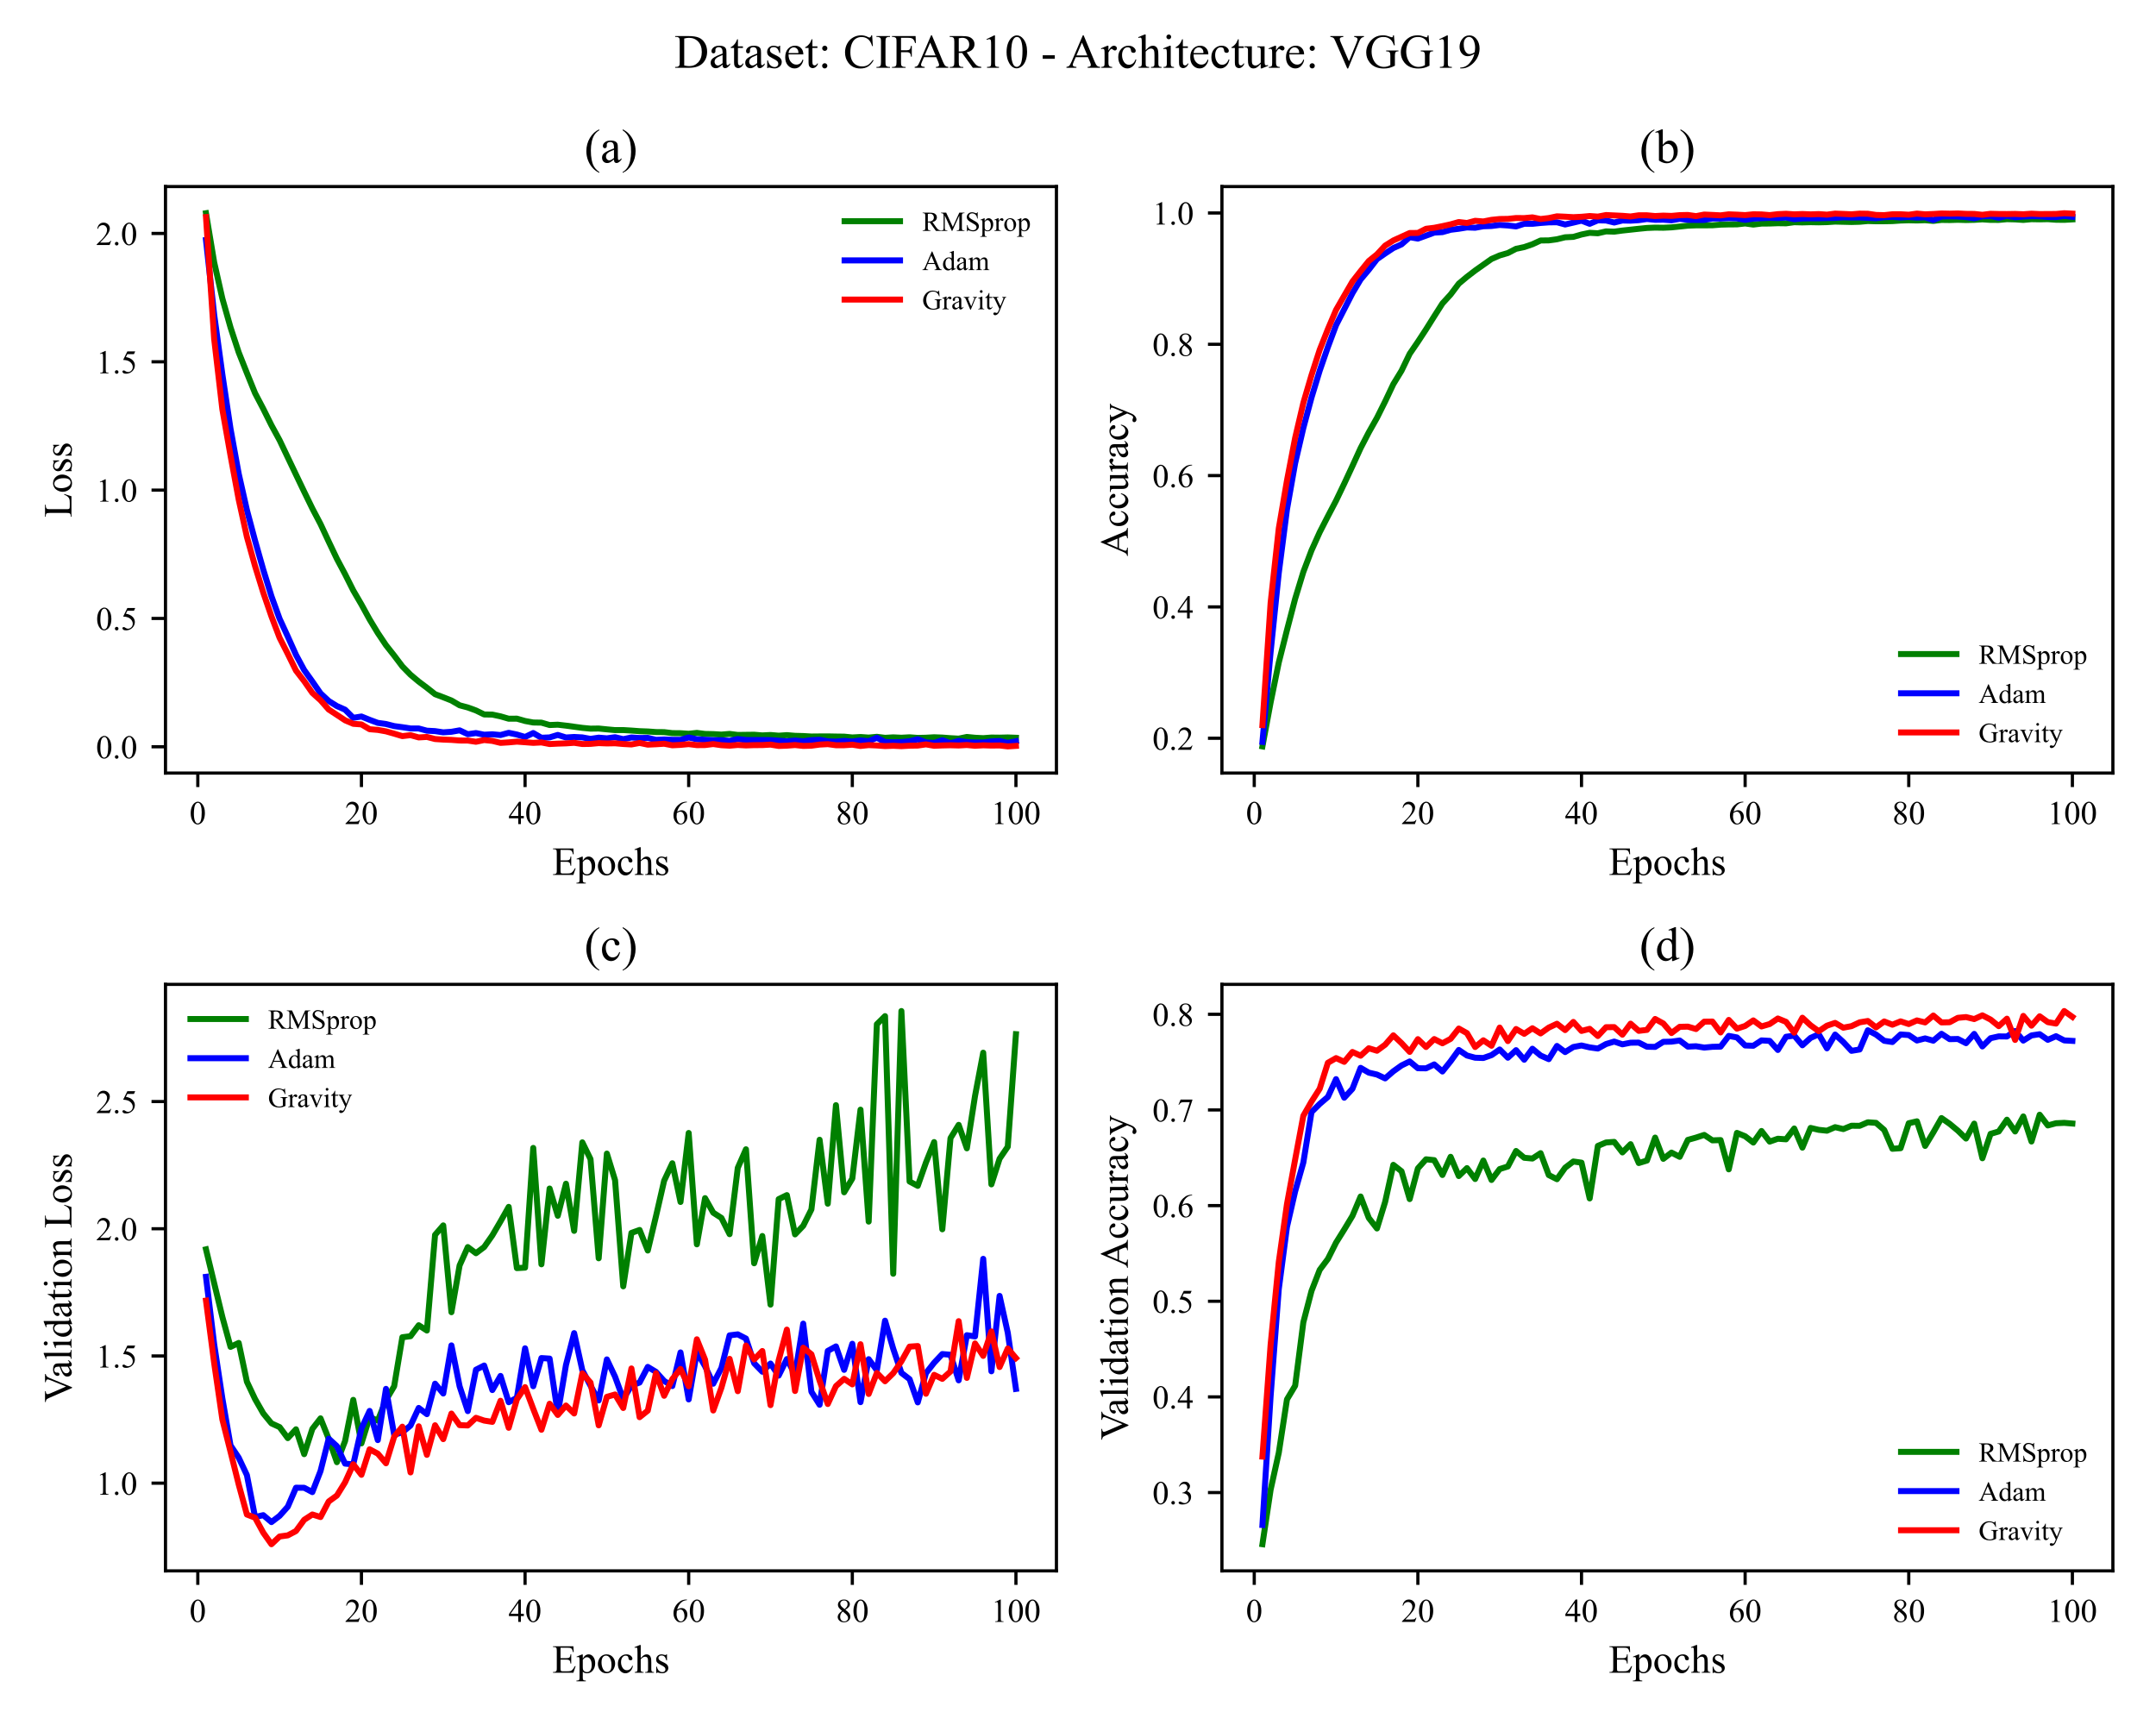 <?xml version="1.0" encoding="utf-8" standalone="no"?>
<!DOCTYPE svg PUBLIC "-//W3C//DTD SVG 1.1//EN"
  "http://www.w3.org/Graphics/SVG/1.1/DTD/svg11.dtd">
<!-- Created with matplotlib (https://matplotlib.org/) -->
<svg height="432pt" version="1.1" viewBox="0 0 540 432" width="540pt" xmlns="http://www.w3.org/2000/svg" xmlns:xlink="http://www.w3.org/1999/xlink">
 <title>Dataset: CIFAR10 - Architecture: VGG19</title>
 <defs>
  <style type="text/css">*{stroke-linecap:butt;stroke-linejoin:round;}</style>
 </defs>
 <g id="figure_1">
  <g id="patch_1">
   <path d="M 0 432 
L 540 432 
L 540 0 
L 0 0 
z
" style="fill:none;"/>
  </g>
  <g id="axes_1">
   <g id="patch_2">
    <path d="M 41.45 193.6 
L 264.6 193.6 
L 264.6 46.723 
L 41.45 46.723 
z
" style="fill:none;"/>
   </g>
   <g id="matplotlib.axis_1">
    <g id="xtick_1">
     <g id="line2d_1">
      <defs>
       <path d="M 0 0 
L 0 3.5 
" id="m72df2162b0" style="stroke:#000000;stroke-width:0.8;"/>
      </defs>
      <g>
       <use style="stroke:#000000;stroke-width:0.8;" x="49.544" xlink:href="#m72df2162b0" y="193.6"/>
      </g>
     </g>
     <g id="text_1">
      <!-- 0 -->
      <g transform="translate(47.462 206.384)scale(0.083 -0.083)">
       <defs>
        <path d="M 3.609 32.719 
Q 3.609 44.047 7.031 52.219 
Q 10.453 60.406 16.109 64.406 
Q 20.516 67.578 25.203 67.578 
Q 32.812 67.578 38.875 59.812 
Q 46.438 50.203 46.438 33.734 
Q 46.438 22.219 43.109 14.156 
Q 39.797 6.109 34.641 2.469 
Q 29.5 -1.172 24.703 -1.172 
Q 15.234 -1.172 8.938 10.016 
Q 3.609 19.438 3.609 32.719 
z
M 13.188 31.5 
Q 13.188 17.828 16.547 9.188 
Q 19.344 1.906 24.859 1.906 
Q 27.484 1.906 30.312 4.266 
Q 33.156 6.641 34.625 12.203 
Q 36.859 20.609 36.859 35.891 
Q 36.859 47.219 34.516 54.781 
Q 32.766 60.406 29.984 62.75 
Q 27.984 64.359 25.141 64.359 
Q 21.828 64.359 19.234 61.375 
Q 15.719 57.328 14.453 48.625 
Q 13.188 39.938 13.188 31.5 
z
" id="TimesNewRomanPSMT-48"/>
       </defs>
       <use xlink:href="#TimesNewRomanPSMT-48"/>
      </g>
     </g>
    </g>
    <g id="xtick_2">
     <g id="line2d_2">
      <g>
       <use style="stroke:#000000;stroke-width:0.8;" x="90.527" xlink:href="#m72df2162b0" y="193.6"/>
      </g>
     </g>
     <g id="text_2">
      <!-- 20 -->
      <g transform="translate(86.362 206.384)scale(0.083 -0.083)">
       <defs>
        <path d="M 45.844 12.75 
L 41.219 0 
L 2.156 0 
L 2.156 1.812 
Q 19.391 17.531 26.422 27.484 
Q 33.453 37.453 33.453 45.703 
Q 33.453 52 29.594 56.047 
Q 25.734 60.109 20.359 60.109 
Q 15.484 60.109 11.594 57.25 
Q 7.719 54.391 5.859 48.875 
L 4.047 48.875 
Q 5.281 57.906 10.328 62.734 
Q 15.375 67.578 22.953 67.578 
Q 31 67.578 36.391 62.406 
Q 41.797 57.234 41.797 50.203 
Q 41.797 45.172 39.453 40.141 
Q 35.844 32.234 27.734 23.391 
Q 15.578 10.109 12.547 7.375 
L 29.828 7.375 
Q 35.109 7.375 37.234 7.766 
Q 39.359 8.156 41.062 9.344 
Q 42.781 10.547 44.047 12.75 
z
" id="TimesNewRomanPSMT-50"/>
       </defs>
       <use xlink:href="#TimesNewRomanPSMT-50"/>
       <use x="50" xlink:href="#TimesNewRomanPSMT-48"/>
      </g>
     </g>
    </g>
    <g id="xtick_3">
     <g id="line2d_3">
      <g>
       <use style="stroke:#000000;stroke-width:0.8;" x="131.509" xlink:href="#m72df2162b0" y="193.6"/>
      </g>
     </g>
     <g id="text_3">
      <!-- 40 -->
      <g transform="translate(127.344 206.384)scale(0.083 -0.083)">
       <defs>
        <path d="M 46.531 24.422 
L 46.531 17.484 
L 37.641 17.484 
L 37.641 0 
L 29.594 0 
L 29.594 17.484 
L 1.562 17.484 
L 1.562 23.734 
L 32.281 67.578 
L 37.641 67.578 
L 37.641 24.422 
z
M 29.594 24.422 
L 29.594 57.281 
L 6.344 24.422 
z
" id="TimesNewRomanPSMT-52"/>
       </defs>
       <use xlink:href="#TimesNewRomanPSMT-52"/>
       <use x="50" xlink:href="#TimesNewRomanPSMT-48"/>
      </g>
     </g>
    </g>
    <g id="xtick_4">
     <g id="line2d_4">
      <g>
       <use style="stroke:#000000;stroke-width:0.8;" x="172.492" xlink:href="#m72df2162b0" y="193.6"/>
      </g>
     </g>
     <g id="text_4">
      <!-- 60 -->
      <g transform="translate(168.327 206.384)scale(0.083 -0.083)">
       <defs>
        <path d="M 44.828 67.578 
L 44.828 65.766 
Q 38.375 65.141 34.297 63.203 
Q 30.219 61.281 26.234 57.328 
Q 22.266 53.375 19.656 48.516 
Q 17.047 43.656 15.281 36.969 
Q 22.312 41.797 29.391 41.797 
Q 36.188 41.797 41.156 36.328 
Q 46.141 30.859 46.141 22.266 
Q 46.141 13.969 41.109 7.125 
Q 35.062 -1.172 25.094 -1.172 
Q 18.312 -1.172 13.578 3.328 
Q 4.297 12.062 4.297 25.984 
Q 4.297 34.859 7.859 42.859 
Q 11.422 50.875 18.031 57.078 
Q 24.656 63.281 30.703 65.422 
Q 36.766 67.578 42 67.578 
z
M 14.453 33.406 
Q 13.578 26.812 13.578 22.75 
Q 13.578 18.062 15.312 12.562 
Q 17.047 7.078 20.453 3.859 
Q 22.953 1.562 26.516 1.562 
Q 30.766 1.562 34.109 5.562 
Q 37.453 9.578 37.453 17 
Q 37.453 25.344 34.125 31.438 
Q 30.812 37.547 24.703 37.547 
Q 22.859 37.547 20.734 36.766 
Q 18.609 35.984 14.453 33.406 
z
" id="TimesNewRomanPSMT-54"/>
       </defs>
       <use xlink:href="#TimesNewRomanPSMT-54"/>
       <use x="50" xlink:href="#TimesNewRomanPSMT-48"/>
      </g>
     </g>
    </g>
    <g id="xtick_5">
     <g id="line2d_5">
      <g>
       <use style="stroke:#000000;stroke-width:0.8;" x="213.474" xlink:href="#m72df2162b0" y="193.6"/>
      </g>
     </g>
     <g id="text_5">
      <!-- 80 -->
      <g transform="translate(209.309 206.384)scale(0.083 -0.083)">
       <defs>
        <path d="M 19.188 33.344 
Q 11.328 39.797 9.047 43.703 
Q 6.781 47.609 6.781 51.812 
Q 6.781 58.25 11.766 62.906 
Q 16.75 67.578 25 67.578 
Q 33.016 67.578 37.891 63.234 
Q 42.781 58.891 42.781 53.328 
Q 42.781 49.609 40.141 45.75 
Q 37.5 41.891 29.156 36.672 
Q 37.75 30.031 40.531 26.219 
Q 44.234 21.234 44.234 15.719 
Q 44.234 8.734 38.906 3.781 
Q 33.594 -1.172 24.953 -1.172 
Q 15.531 -1.172 10.25 4.734 
Q 6.062 9.469 6.062 15.094 
Q 6.062 19.484 9.016 23.797 
Q 11.969 28.125 19.188 33.344 
z
M 26.859 38.578 
Q 32.719 43.844 34.281 46.891 
Q 35.844 49.953 35.844 53.812 
Q 35.844 58.938 32.953 61.844 
Q 30.078 64.75 25.094 64.75 
Q 20.125 64.75 17 61.859 
Q 13.875 58.984 13.875 55.125 
Q 13.875 52.594 15.156 50.047 
Q 16.453 47.516 18.844 45.219 
z
M 21.484 31.5 
Q 17.438 28.078 15.484 24.047 
Q 13.531 20.016 13.531 15.328 
Q 13.531 9.031 16.969 5.25 
Q 20.406 1.469 25.734 1.469 
Q 31 1.469 34.172 4.438 
Q 37.359 7.422 37.359 11.672 
Q 37.359 15.188 35.5 17.969 
Q 32.031 23.141 21.484 31.5 
z
" id="TimesNewRomanPSMT-56"/>
       </defs>
       <use xlink:href="#TimesNewRomanPSMT-56"/>
       <use x="50" xlink:href="#TimesNewRomanPSMT-48"/>
      </g>
     </g>
    </g>
    <g id="xtick_6">
     <g id="line2d_6">
      <g>
       <use style="stroke:#000000;stroke-width:0.8;" x="254.457" xlink:href="#m72df2162b0" y="193.6"/>
      </g>
     </g>
     <g id="text_6">
      <!-- 100 -->
      <g transform="translate(248.209 206.384)scale(0.083 -0.083)">
       <defs>
        <path d="M 11.719 59.719 
L 27.828 67.578 
L 29.438 67.578 
L 29.438 11.672 
Q 29.438 6.109 29.906 4.734 
Q 30.375 3.375 31.828 2.641 
Q 33.297 1.906 37.797 1.812 
L 37.797 0 
L 12.891 0 
L 12.891 1.812 
Q 17.578 1.906 18.938 2.609 
Q 20.312 3.328 20.844 4.516 
Q 21.391 5.719 21.391 11.672 
L 21.391 47.406 
Q 21.391 54.641 20.906 56.688 
Q 20.562 58.25 19.656 58.984 
Q 18.75 59.719 17.484 59.719 
Q 15.672 59.719 12.453 58.203 
z
" id="TimesNewRomanPSMT-49"/>
       </defs>
       <use xlink:href="#TimesNewRomanPSMT-49"/>
       <use x="50" xlink:href="#TimesNewRomanPSMT-48"/>
       <use x="100" xlink:href="#TimesNewRomanPSMT-48"/>
      </g>
     </g>
    </g>
    <g id="text_7">
     <!-- Epochs -->
     <g transform="translate(138.305 219.11)scale(0.1 -0.1)">
      <defs>
       <path d="M 20.906 62.594 
L 20.906 36.422 
L 35.453 36.422 
Q 41.109 36.422 43.016 38.141 
Q 45.562 40.375 45.844 46.047 
L 47.656 46.047 
L 47.656 23 
L 45.844 23 
Q 45.172 27.828 44.484 29.203 
Q 43.609 30.906 41.594 31.875 
Q 39.594 32.859 35.453 32.859 
L 20.906 32.859 
L 20.906 11.031 
Q 20.906 6.641 21.297 5.688 
Q 21.688 4.734 22.656 4.172 
Q 23.641 3.609 26.375 3.609 
L 37.594 3.609 
Q 43.219 3.609 45.75 4.391 
Q 48.297 5.172 50.641 7.469 
Q 53.656 10.5 56.844 16.609 
L 58.797 16.609 
L 53.078 0 
L 2.047 0 
L 2.047 1.812 
L 4.391 1.812 
Q 6.734 1.812 8.844 2.938 
Q 10.406 3.719 10.969 5.281 
Q 11.531 6.844 11.531 11.672 
L 11.531 54.688 
Q 11.531 60.984 10.25 62.453 
Q 8.5 64.406 4.391 64.406 
L 2.047 64.406 
L 2.047 66.219 
L 53.078 66.219 
L 53.812 51.703 
L 51.906 51.703 
Q 50.875 56.938 49.625 58.891 
Q 48.391 60.844 45.953 61.859 
Q 44 62.594 39.062 62.594 
z
" id="TimesNewRomanPSMT-69"/>
       <path d="M -0.094 40.281 
L 13.672 45.844 
L 15.531 45.844 
L 15.531 35.406 
Q 19 41.312 22.484 43.672 
Q 25.984 46.047 29.828 46.047 
Q 36.578 46.047 41.062 40.766 
Q 46.578 34.328 46.578 23.969 
Q 46.578 12.406 39.938 4.828 
Q 34.469 -1.375 26.172 -1.375 
Q 22.562 -1.375 19.922 -0.344 
Q 17.969 0.391 15.531 2.594 
L 15.531 -11.031 
Q 15.531 -15.625 16.094 -16.859 
Q 16.656 -18.109 18.047 -18.844 
Q 19.438 -19.578 23.094 -19.578 
L 23.094 -21.391 
L -0.344 -21.391 
L -0.344 -19.578 
L 0.875 -19.578 
Q 3.562 -19.625 5.469 -18.562 
Q 6.391 -18.016 6.906 -16.812 
Q 7.422 -15.625 7.422 -10.75 
L 7.422 31.547 
Q 7.422 35.891 7.031 37.062 
Q 6.641 38.234 5.781 38.812 
Q 4.938 39.406 3.469 39.406 
Q 2.297 39.406 0.484 38.719 
z
M 15.531 32.516 
L 15.531 15.828 
Q 15.531 10.406 15.969 8.688 
Q 16.656 5.859 19.312 3.703 
Q 21.969 1.562 26.031 1.562 
Q 30.906 1.562 33.938 5.375 
Q 37.891 10.359 37.891 19.391 
Q 37.891 29.641 33.406 35.156 
Q 30.281 38.969 25.984 38.969 
Q 23.641 38.969 21.344 37.797 
Q 19.578 36.922 15.531 32.516 
z
" id="TimesNewRomanPSMT-112"/>
       <path d="M 25 46.047 
Q 35.156 46.047 41.312 38.328 
Q 46.531 31.734 46.531 23.188 
Q 46.531 17.188 43.641 11.031 
Q 40.766 4.891 35.719 1.75 
Q 30.672 -1.375 24.469 -1.375 
Q 14.359 -1.375 8.406 6.688 
Q 3.375 13.484 3.375 21.922 
Q 3.375 28.078 6.422 34.156 
Q 9.469 40.234 14.453 43.141 
Q 19.438 46.047 25 46.047 
z
M 23.484 42.875 
Q 20.906 42.875 18.281 41.328 
Q 15.672 39.797 14.062 35.938 
Q 12.453 32.078 12.453 26.031 
Q 12.453 16.266 16.328 9.172 
Q 20.219 2.094 26.562 2.094 
Q 31.297 2.094 34.375 6 
Q 37.453 9.906 37.453 19.438 
Q 37.453 31.344 32.328 38.188 
Q 28.859 42.875 23.484 42.875 
z
" id="TimesNewRomanPSMT-111"/>
       <path d="M 41.109 17 
Q 39.312 8.156 34.031 3.391 
Q 28.766 -1.375 22.359 -1.375 
Q 14.75 -1.375 9.078 5.016 
Q 3.422 11.422 3.422 22.312 
Q 3.422 32.859 9.688 39.453 
Q 15.969 46.047 24.75 46.047 
Q 31.344 46.047 35.594 42.547 
Q 39.844 39.062 39.844 35.297 
Q 39.844 33.453 38.641 32.297 
Q 37.453 31.156 35.297 31.156 
Q 32.422 31.156 30.953 33.016 
Q 30.125 34.031 29.859 36.906 
Q 29.594 39.797 27.875 41.312 
Q 26.172 42.781 23.141 42.781 
Q 18.266 42.781 15.281 39.156 
Q 11.328 34.375 11.328 26.516 
Q 11.328 18.5 15.25 12.375 
Q 19.188 6.25 25.875 6.25 
Q 30.672 6.25 34.469 9.516 
Q 37.156 11.766 39.703 17.672 
z
" id="TimesNewRomanPSMT-99"/>
       <path d="M 16.266 69.438 
L 16.266 36.719 
Q 21.688 42.672 24.859 44.359 
Q 28.031 46.047 31.203 46.047 
Q 35.016 46.047 37.75 43.938 
Q 40.484 41.844 41.797 37.359 
Q 42.719 34.234 42.719 25.922 
L 42.719 10.109 
Q 42.719 5.859 43.406 4.297 
Q 43.891 3.125 45.062 2.438 
Q 46.234 1.766 49.359 1.766 
L 49.359 0 
L 27.391 0 
L 27.391 1.766 
L 28.422 1.766 
Q 31.547 1.766 32.766 2.703 
Q 33.984 3.656 34.469 5.516 
Q 34.625 6.297 34.625 10.109 
L 34.625 25.922 
Q 34.625 33.25 33.859 35.547 
Q 33.109 37.844 31.438 38.984 
Q 29.781 40.141 27.438 40.141 
Q 25.047 40.141 22.453 38.859 
Q 19.875 37.594 16.266 33.734 
L 16.266 10.109 
Q 16.266 5.516 16.766 4.391 
Q 17.281 3.266 18.672 2.516 
Q 20.062 1.766 23.484 1.766 
L 23.484 0 
L 1.312 0 
L 1.312 1.766 
Q 4.297 1.766 6 2.688 
Q 6.984 3.172 7.562 4.531 
Q 8.156 5.906 8.156 10.109 
L 8.156 50.594 
Q 8.156 58.25 7.781 60 
Q 7.422 61.766 6.656 62.391 
Q 5.906 63.031 4.641 63.031 
Q 3.609 63.031 1.312 62.25 
L 0.641 63.969 
L 14.016 69.438 
z
" id="TimesNewRomanPSMT-104"/>
       <path d="M 32.031 46.047 
L 32.031 30.812 
L 30.422 30.812 
Q 28.562 37.984 25.656 40.578 
Q 22.75 43.172 18.266 43.172 
Q 14.844 43.172 12.734 41.359 
Q 10.641 39.547 10.641 37.359 
Q 10.641 34.625 12.203 32.672 
Q 13.719 30.672 18.359 28.422 
L 25.484 24.953 
Q 35.406 20.125 35.406 12.203 
Q 35.406 6.109 30.781 2.359 
Q 26.172 -1.375 20.453 -1.375 
Q 16.359 -1.375 11.078 0.094 
Q 9.469 0.594 8.453 0.594 
Q 7.328 0.594 6.688 -0.688 
L 5.078 -0.688 
L 5.078 15.281 
L 6.688 15.281 
Q 8.062 8.453 11.906 4.984 
Q 15.766 1.516 20.562 1.516 
Q 23.922 1.516 26.047 3.484 
Q 28.172 5.469 28.172 8.25 
Q 28.172 11.625 25.797 13.922 
Q 23.438 16.219 16.359 19.734 
Q 9.281 23.25 7.078 26.078 
Q 4.891 28.859 4.891 33.109 
Q 4.891 38.625 8.672 42.328 
Q 12.453 46.047 18.453 46.047 
Q 21.094 46.047 24.859 44.922 
Q 27.344 44.188 28.172 44.188 
Q 28.953 44.188 29.391 44.531 
Q 29.828 44.875 30.422 46.047 
z
" id="TimesNewRomanPSMT-115"/>
      </defs>
      <use xlink:href="#TimesNewRomanPSMT-69"/>
      <use x="61.084" xlink:href="#TimesNewRomanPSMT-112"/>
      <use x="111.084" xlink:href="#TimesNewRomanPSMT-111"/>
      <use x="161.084" xlink:href="#TimesNewRomanPSMT-99"/>
      <use x="205.469" xlink:href="#TimesNewRomanPSMT-104"/>
      <use x="255.469" xlink:href="#TimesNewRomanPSMT-115"/>
     </g>
    </g>
   </g>
   <g id="matplotlib.axis_2">
    <g id="ytick_1">
     <g id="line2d_7">
      <defs>
       <path d="M 0 0 
L -3.5 0 
" id="m5ef15ad8c1" style="stroke:#000000;stroke-width:0.8;"/>
      </defs>
      <g>
       <use style="stroke:#000000;stroke-width:0.8;" x="41.45" xlink:href="#m5ef15ad8c1" y="187.012"/>
      </g>
     </g>
     <g id="text_8">
      <!-- 0.0 -->
      <g transform="translate(24.038 189.904)scale(0.083 -0.083)">
       <defs>
        <path d="M 12.5 9.469 
Q 14.797 9.469 16.359 7.875 
Q 17.922 6.297 17.922 4.047 
Q 17.922 1.812 16.328 0.219 
Q 14.75 -1.375 12.5 -1.375 
Q 10.25 -1.375 8.656 0.219 
Q 7.078 1.812 7.078 4.047 
Q 7.078 6.344 8.656 7.906 
Q 10.25 9.469 12.5 9.469 
z
" id="TimesNewRomanPSMT-46"/>
       </defs>
       <use xlink:href="#TimesNewRomanPSMT-48"/>
       <use x="50" xlink:href="#TimesNewRomanPSMT-46"/>
       <use x="75" xlink:href="#TimesNewRomanPSMT-48"/>
      </g>
     </g>
    </g>
    <g id="ytick_2">
     <g id="line2d_8">
      <g>
       <use style="stroke:#000000;stroke-width:0.8;" x="41.45" xlink:href="#m5ef15ad8c1" y="154.876"/>
      </g>
     </g>
     <g id="text_9">
      <!-- 0.5 -->
      <g transform="translate(24.038 157.768)scale(0.083 -0.083)">
       <defs>
        <path d="M 43.406 66.219 
L 39.594 57.906 
L 19.672 57.906 
L 15.328 49.031 
Q 28.266 47.125 35.844 39.406 
Q 42.328 32.766 42.328 23.781 
Q 42.328 18.562 40.203 14.109 
Q 38.094 9.672 34.859 6.547 
Q 31.641 3.422 27.688 1.516 
Q 22.078 -1.172 16.156 -1.172 
Q 10.203 -1.172 7.484 0.844 
Q 4.781 2.875 4.781 5.328 
Q 4.781 6.688 5.906 7.734 
Q 7.031 8.797 8.734 8.797 
Q 10.016 8.797 10.969 8.406 
Q 11.922 8.016 14.203 6.391 
Q 17.875 3.859 21.625 3.859 
Q 27.344 3.859 31.656 8.172 
Q 35.984 12.5 35.984 18.703 
Q 35.984 24.703 32.125 29.906 
Q 28.266 35.109 21.484 37.938 
Q 16.156 40.141 6.984 40.484 
L 19.672 66.219 
z
" id="TimesNewRomanPSMT-53"/>
       </defs>
       <use xlink:href="#TimesNewRomanPSMT-48"/>
       <use x="50" xlink:href="#TimesNewRomanPSMT-46"/>
       <use x="75" xlink:href="#TimesNewRomanPSMT-53"/>
      </g>
     </g>
    </g>
    <g id="ytick_3">
     <g id="line2d_9">
      <g>
       <use style="stroke:#000000;stroke-width:0.8;" x="41.45" xlink:href="#m5ef15ad8c1" y="122.739"/>
      </g>
     </g>
     <g id="text_10">
      <!-- 1.0 -->
      <g transform="translate(24.038 125.632)scale(0.083 -0.083)">
       <use xlink:href="#TimesNewRomanPSMT-49"/>
       <use x="50" xlink:href="#TimesNewRomanPSMT-46"/>
       <use x="75" xlink:href="#TimesNewRomanPSMT-48"/>
      </g>
     </g>
    </g>
    <g id="ytick_4">
     <g id="line2d_10">
      <g>
       <use style="stroke:#000000;stroke-width:0.8;" x="41.45" xlink:href="#m5ef15ad8c1" y="90.603"/>
      </g>
     </g>
     <g id="text_11">
      <!-- 1.5 -->
      <g transform="translate(24.038 93.495)scale(0.083 -0.083)">
       <use xlink:href="#TimesNewRomanPSMT-49"/>
       <use x="50" xlink:href="#TimesNewRomanPSMT-46"/>
       <use x="75" xlink:href="#TimesNewRomanPSMT-53"/>
      </g>
     </g>
    </g>
    <g id="ytick_5">
     <g id="line2d_11">
      <g>
       <use style="stroke:#000000;stroke-width:0.8;" x="41.45" xlink:href="#m5ef15ad8c1" y="58.467"/>
      </g>
     </g>
     <g id="text_12">
      <!-- 2.0 -->
      <g transform="translate(24.038 61.359)scale(0.083 -0.083)">
       <use xlink:href="#TimesNewRomanPSMT-50"/>
       <use x="50" xlink:href="#TimesNewRomanPSMT-46"/>
       <use x="75" xlink:href="#TimesNewRomanPSMT-48"/>
      </g>
     </g>
    </g>
    <g id="text_13">
     <!-- Loss -->
     <g transform="translate(17.898 129.608)rotate(-90)scale(0.1 -0.1)">
      <defs>
       <path d="M 57.328 18.312 
L 58.938 17.969 
L 53.266 0 
L 2 0 
L 2 1.812 
L 4.5 1.812 
Q 8.688 1.812 10.5 4.547 
Q 11.531 6.109 11.531 11.766 
L 11.531 54.5 
Q 11.531 60.688 10.156 62.25 
Q 8.25 64.406 4.5 64.406 
L 2 64.406 
L 2 66.219 
L 31.984 66.219 
L 31.984 64.406 
Q 26.703 64.453 24.578 63.422 
Q 22.469 62.406 21.688 60.844 
Q 20.906 59.281 20.906 53.375 
L 20.906 11.766 
Q 20.906 7.719 21.688 6.203 
Q 22.266 5.172 23.484 4.688 
Q 24.703 4.203 31.109 4.203 
L 35.938 4.203 
Q 43.562 4.203 46.625 5.328 
Q 49.703 6.453 52.234 9.297 
Q 54.781 12.156 57.328 18.312 
z
" id="TimesNewRomanPSMT-76"/>
      </defs>
      <use xlink:href="#TimesNewRomanPSMT-76"/>
      <use x="61.084" xlink:href="#TimesNewRomanPSMT-111"/>
      <use x="111.084" xlink:href="#TimesNewRomanPSMT-115"/>
      <use x="150" xlink:href="#TimesNewRomanPSMT-115"/>
     </g>
    </g>
   </g>
   <g id="line2d_12">
    <path clip-path="url(#p411930c738)" d="M 51.593 53.399 
L 53.642 65.692 
L 55.691 74.755 
L 57.741 82.009 
L 59.79 88.253 
L 61.839 93.421 
L 63.888 98.471 
L 65.937 102.378 
L 67.986 106.496 
L 70.035 110.256 
L 72.084 114.566 
L 74.134 118.863 
L 76.183 123.137 
L 78.232 127.34 
L 80.281 131.241 
L 82.33 135.633 
L 84.379 139.943 
L 86.428 143.794 
L 88.477 147.87 
L 90.527 151.39 
L 92.576 155.129 
L 94.625 158.517 
L 96.674 161.576 
L 98.723 164.169 
L 100.772 166.883 
L 102.821 168.977 
L 104.871 170.695 
L 106.92 172.231 
L 108.969 173.849 
L 111.018 174.618 
L 113.067 175.427 
L 115.116 176.629 
L 117.165 177.175 
L 119.214 177.923 
L 121.264 178.925 
L 123.313 178.959 
L 125.362 179.397 
L 127.411 179.993 
L 129.46 179.976 
L 131.509 180.56 
L 133.558 180.939 
L 135.607 180.974 
L 137.657 181.572 
L 139.706 181.488 
L 141.755 181.725 
L 143.804 182.003 
L 145.853 182.282 
L 147.902 182.477 
L 149.951 182.447 
L 152 182.655 
L 154.05 182.843 
L 156.099 182.835 
L 158.148 182.957 
L 160.197 183.111 
L 162.246 183.185 
L 164.295 183.333 
L 166.344 183.353 
L 168.393 183.602 
L 170.443 183.624 
L 172.492 183.76 
L 174.541 183.544 
L 176.59 183.805 
L 178.639 183.847 
L 180.688 183.968 
L 182.737 183.796 
L 184.786 184.056 
L 186.836 184.027 
L 188.885 184.002 
L 190.934 184.171 
L 192.983 184.068 
L 195.032 184.244 
L 197.081 184.104 
L 199.13 184.273 
L 201.179 184.328 
L 203.229 184.447 
L 205.278 184.427 
L 207.327 184.415 
L 209.376 184.456 
L 211.425 184.481 
L 213.474 184.685 
L 215.523 184.573 
L 217.573 184.717 
L 219.622 184.522 
L 221.671 184.778 
L 223.72 184.658 
L 225.769 184.754 
L 227.818 184.645 
L 229.867 184.797 
L 231.916 184.752 
L 233.966 184.637 
L 236.015 184.714 
L 238.064 184.867 
L 240.113 184.981 
L 242.162 184.557 
L 244.211 184.761 
L 246.26 184.863 
L 248.309 184.709 
L 250.359 184.734 
L 252.408 184.683 
L 254.457 184.76 
" style="fill:none;stroke:#008000;stroke-linecap:square;stroke-width:1.5;"/>
   </g>
   <g id="line2d_13">
    <path clip-path="url(#p411930c738)" d="M 51.593 60.116 
L 53.642 78.808 
L 55.691 93.737 
L 57.741 107.401 
L 59.79 118.642 
L 61.839 127.719 
L 63.888 135.418 
L 65.937 142.655 
L 67.986 149.315 
L 70.035 154.97 
L 72.084 159.422 
L 74.134 163.995 
L 76.183 167.795 
L 78.232 170.667 
L 80.281 173.634 
L 82.33 175.544 
L 84.379 176.823 
L 86.428 177.728 
L 88.477 179.767 
L 90.527 179.439 
L 92.576 180.269 
L 94.625 181.029 
L 96.674 181.314 
L 98.723 181.837 
L 100.772 182.114 
L 102.821 182.431 
L 104.871 182.439 
L 106.92 182.988 
L 108.969 183.096 
L 111.018 183.402 
L 113.067 183.263 
L 115.116 182.901 
L 117.165 183.866 
L 119.214 183.584 
L 121.264 183.993 
L 123.313 183.891 
L 125.362 184.074 
L 127.411 183.527 
L 129.46 183.95 
L 131.509 184.563 
L 133.558 183.579 
L 135.607 184.757 
L 137.657 184.669 
L 139.706 184.049 
L 141.755 184.692 
L 143.804 184.56 
L 145.853 184.668 
L 147.902 185.043 
L 149.951 184.736 
L 152 184.902 
L 154.05 184.624 
L 156.099 185.111 
L 158.148 184.688 
L 160.197 184.818 
L 162.246 184.787 
L 164.295 185.276 
L 166.344 185.189 
L 168.393 185.269 
L 170.443 185.28 
L 172.492 184.684 
L 174.541 185.135 
L 176.59 185.261 
L 178.639 185.37 
L 180.688 185.371 
L 182.737 185.52 
L 184.786 185.093 
L 186.836 185.322 
L 188.885 185.327 
L 190.934 185.328 
L 192.983 185.354 
L 195.032 185.499 
L 197.081 185.637 
L 199.13 185.469 
L 201.179 185.642 
L 203.229 185.365 
L 205.278 185.273 
L 207.327 185.654 
L 209.376 185.72 
L 211.425 185.55 
L 213.474 185.703 
L 215.523 185.438 
L 217.573 185.623 
L 219.622 184.763 
L 221.671 185.825 
L 223.72 185.883 
L 225.769 185.836 
L 227.818 185.639 
L 229.867 185.132 
L 231.916 185.91 
L 233.966 186.043 
L 236.015 185.387 
L 238.064 186.115 
L 240.113 185.545 
L 242.162 185.848 
L 244.211 185.933 
L 246.26 185.934 
L 248.309 185.679 
L 250.359 185.579 
L 252.408 186.03 
L 254.457 185.639 
" style="fill:none;stroke:#0000ff;stroke-linecap:square;stroke-width:1.5;"/>
   </g>
   <g id="line2d_14">
    <path clip-path="url(#p411930c738)" d="M 51.593 54.36 
L 53.642 84.889 
L 55.691 102.506 
L 57.741 114.11 
L 59.79 125.126 
L 61.839 134.456 
L 63.888 141.79 
L 65.937 148.414 
L 67.986 154.363 
L 70.035 159.741 
L 72.084 163.772 
L 74.134 167.941 
L 76.183 170.585 
L 78.232 173.524 
L 80.281 175.363 
L 82.33 177.694 
L 84.379 179.03 
L 86.428 180.39 
L 88.477 181.268 
L 90.527 181.414 
L 92.576 182.623 
L 94.625 182.794 
L 96.674 183.157 
L 98.723 183.736 
L 100.772 184.348 
L 102.821 184.107 
L 104.871 184.677 
L 106.92 184.555 
L 108.969 185.081 
L 111.018 185.217 
L 113.067 185.295 
L 115.116 185.448 
L 117.165 185.46 
L 119.214 185.764 
L 121.264 185.331 
L 123.313 185.547 
L 125.362 186.042 
L 127.411 185.918 
L 129.46 185.732 
L 131.509 185.881 
L 133.558 186.038 
L 135.607 185.934 
L 137.657 186.331 
L 139.706 186.23 
L 141.755 186.163 
L 143.804 186.022 
L 145.853 186.327 
L 147.902 186.293 
L 149.951 186.102 
L 152 186.18 
L 154.05 186.142 
L 156.099 186.321 
L 158.148 186.436 
L 160.197 186.06 
L 162.246 186.482 
L 164.295 186.387 
L 166.344 186.256 
L 168.393 186.646 
L 170.443 186.543 
L 172.492 186.352 
L 174.541 186.608 
L 176.59 186.586 
L 178.639 186.331 
L 180.688 186.625 
L 182.737 186.742 
L 184.786 186.565 
L 186.836 186.68 
L 188.885 186.606 
L 190.934 186.596 
L 192.983 186.475 
L 195.032 186.809 
L 197.081 186.741 
L 199.13 186.583 
L 201.179 186.802 
L 203.229 186.743 
L 205.278 186.469 
L 207.327 186.359 
L 209.376 186.634 
L 211.425 186.632 
L 213.474 186.496 
L 215.523 186.815 
L 217.573 186.6 
L 219.622 186.692 
L 221.671 186.841 
L 223.72 186.766 
L 225.769 186.864 
L 227.818 186.747 
L 229.867 186.715 
L 231.916 186.416 
L 233.966 186.77 
L 236.015 186.682 
L 238.064 186.636 
L 240.113 186.693 
L 242.162 186.578 
L 244.211 186.767 
L 246.26 186.65 
L 248.309 186.715 
L 250.359 186.687 
L 252.408 186.924 
L 254.457 186.795 
" style="fill:none;stroke:#ff0000;stroke-linecap:square;stroke-width:1.5;"/>
   </g>
   <g id="patch_3">
    <path d="M 41.45 193.6 
L 41.45 46.723 
" style="fill:none;stroke:#000000;stroke-linecap:square;stroke-linejoin:miter;stroke-width:0.8;"/>
   </g>
   <g id="patch_4">
    <path d="M 264.6 193.6 
L 264.6 46.723 
" style="fill:none;stroke:#000000;stroke-linecap:square;stroke-linejoin:miter;stroke-width:0.8;"/>
   </g>
   <g id="patch_5">
    <path d="M 41.45 193.6 
L 264.6 193.6 
" style="fill:none;stroke:#000000;stroke-linecap:square;stroke-linejoin:miter;stroke-width:0.8;"/>
   </g>
   <g id="patch_6">
    <path d="M 41.45 46.723 
L 264.6 46.723 
" style="fill:none;stroke:#000000;stroke-linecap:square;stroke-linejoin:miter;stroke-width:0.8;"/>
   </g>
   <g id="text_14">
    <!-- (a) -->
    <g transform="translate(146.366 40.723)scale(0.12 -0.12)">
     <defs>
      <path d="M 31.062 -19.578 
L 31.062 -21.391 
Q 23.688 -17.672 18.75 -12.703 
Q 11.719 -5.609 7.906 4 
Q 4.109 13.625 4.109 23.969 
Q 4.109 39.109 11.578 51.578 
Q 19.047 64.062 31.062 69.438 
L 31.062 67.391 
Q 25.047 64.062 21.188 58.297 
Q 17.328 52.547 15.422 43.703 
Q 13.531 34.859 13.531 25.25 
Q 13.531 14.797 15.141 6.25 
Q 16.406 -0.484 18.203 -4.562 
Q 20.016 -8.641 23.062 -12.391 
Q 26.125 -16.156 31.062 -19.578 
z
" id="TimesNewRomanPSMT-40"/>
      <path d="M 28.469 6.453 
Q 21.578 1.125 19.828 0.297 
Q 17.188 -0.922 14.203 -0.922 
Q 9.578 -0.922 6.562 2.25 
Q 3.562 5.422 3.562 10.594 
Q 3.562 13.875 5.031 16.266 
Q 7.031 19.578 11.984 22.5 
Q 16.938 25.438 28.469 29.641 
L 28.469 31.391 
Q 28.469 38.094 26.344 40.578 
Q 24.219 43.062 20.172 43.062 
Q 17.094 43.062 15.281 41.406 
Q 13.422 39.75 13.422 37.594 
L 13.531 34.766 
Q 13.531 32.516 12.375 31.297 
Q 11.234 30.078 9.375 30.078 
Q 7.562 30.078 6.422 31.344 
Q 5.281 32.625 5.281 34.812 
Q 5.281 39.016 9.578 42.531 
Q 13.875 46.047 21.625 46.047 
Q 27.594 46.047 31.391 44.047 
Q 34.281 42.531 35.641 39.312 
Q 36.531 37.203 36.531 30.719 
L 36.531 15.531 
Q 36.531 9.125 36.766 7.688 
Q 37.016 6.25 37.578 5.766 
Q 38.141 5.281 38.875 5.281 
Q 39.656 5.281 40.234 5.609 
Q 41.266 6.25 44.188 9.188 
L 44.188 6.453 
Q 38.719 -0.875 33.734 -0.875 
Q 31.344 -0.875 29.922 0.781 
Q 28.516 2.438 28.469 6.453 
z
M 28.469 9.625 
L 28.469 26.656 
Q 21.094 23.734 18.953 22.516 
Q 15.094 20.359 13.422 18.016 
Q 11.766 15.672 11.766 12.891 
Q 11.766 9.375 13.859 7.047 
Q 15.969 4.734 18.703 4.734 
Q 22.406 4.734 28.469 9.625 
z
" id="TimesNewRomanPSMT-97"/>
      <path d="M 2.25 67.391 
L 2.25 69.438 
Q 9.672 65.766 14.594 60.797 
Q 21.578 53.656 25.391 44.062 
Q 29.203 34.469 29.203 24.078 
Q 29.203 8.938 21.75 -3.531 
Q 14.312 -16.016 2.25 -21.391 
L 2.25 -19.578 
Q 8.25 -16.219 12.125 -10.469 
Q 16.016 -4.734 17.891 4.125 
Q 19.781 12.984 19.781 22.609 
Q 19.781 33.016 18.172 41.609 
Q 16.938 48.344 15.109 52.391 
Q 13.281 56.453 10.25 60.203 
Q 7.234 63.969 2.25 67.391 
z
" id="TimesNewRomanPSMT-41"/>
     </defs>
     <use xlink:href="#TimesNewRomanPSMT-40"/>
     <use x="33.301" xlink:href="#TimesNewRomanPSMT-97"/>
     <use x="77.686" xlink:href="#TimesNewRomanPSMT-41"/>
    </g>
   </g>
   <g id="legend_1">
    <g id="line2d_15">
     <path d="M 211.542 55.398 
L 225.422 55.398 
" style="fill:none;stroke:#008000;stroke-linecap:square;stroke-width:1.5;"/>
    </g>
    <g id="line2d_16"/>
    <g id="text_15">
     <!-- RMSprop -->
     <g transform="translate(230.974 57.827)scale(0.069 -0.069)">
      <defs>
       <path d="M 67.578 0 
L 49.906 0 
L 27.484 30.953 
Q 25 30.859 23.438 30.859 
Q 22.797 30.859 22.062 30.875 
Q 21.344 30.906 20.562 30.953 
L 20.562 11.719 
Q 20.562 5.469 21.922 3.953 
Q 23.781 1.812 27.484 1.812 
L 30.078 1.812 
L 30.078 0 
L 1.703 0 
L 1.703 1.812 
L 4.203 1.812 
Q 8.406 1.812 10.203 4.547 
Q 11.234 6.062 11.234 11.719 
L 11.234 54.5 
Q 11.234 60.75 9.859 62.25 
Q 7.953 64.406 4.203 64.406 
L 1.703 64.406 
L 1.703 66.219 
L 25.828 66.219 
Q 36.375 66.219 41.375 64.672 
Q 46.391 63.141 49.875 59.016 
Q 53.375 54.891 53.375 49.172 
Q 53.375 43.062 49.391 38.562 
Q 45.406 34.078 37.062 32.234 
L 50.734 13.234 
Q 55.422 6.688 58.781 4.531 
Q 62.156 2.391 67.578 1.812 
z
M 20.562 34.031 
Q 21.484 34.031 22.172 34 
Q 22.859 33.984 23.297 33.984 
Q 32.766 33.984 37.578 38.078 
Q 42.391 42.188 42.391 48.531 
Q 42.391 54.734 38.5 58.609 
Q 34.625 62.5 28.219 62.5 
Q 25.391 62.5 20.562 61.578 
z
" id="TimesNewRomanPSMT-82"/>
       <path d="M 40.922 0 
L 15.328 55.719 
L 15.328 11.469 
Q 15.328 5.375 16.656 3.859 
Q 18.453 1.812 22.359 1.812 
L 24.703 1.812 
L 24.703 0 
L 1.656 0 
L 1.656 1.812 
L 4 1.812 
Q 8.203 1.812 9.969 4.344 
Q 11.031 5.906 11.031 11.469 
L 11.031 54.734 
Q 11.031 59.125 10.062 61.078 
Q 9.375 62.5 7.547 63.453 
Q 5.719 64.406 1.656 64.406 
L 1.656 66.219 
L 20.406 66.219 
L 44.438 14.406 
L 68.062 66.219 
L 86.812 66.219 
L 86.812 64.406 
L 84.516 64.406 
Q 80.281 64.406 78.516 61.859 
Q 77.438 60.297 77.438 54.734 
L 77.438 11.469 
Q 77.438 5.375 78.812 3.859 
Q 80.609 1.812 84.516 1.812 
L 86.812 1.812 
L 86.812 0 
L 58.688 0 
L 58.688 1.812 
L 61.031 1.812 
Q 65.281 1.812 67 4.344 
Q 68.062 5.906 68.062 11.469 
L 68.062 55.719 
L 42.531 0 
z
" id="TimesNewRomanPSMT-77"/>
       <path d="M 45.844 67.719 
L 45.844 44.828 
L 44.047 44.828 
Q 43.172 51.422 40.891 55.328 
Q 38.625 59.234 34.422 61.516 
Q 30.219 63.812 25.734 63.812 
Q 20.656 63.812 17.328 60.719 
Q 14.016 57.625 14.016 53.656 
Q 14.016 50.641 16.109 48.141 
Q 19.141 44.484 30.516 38.375 
Q 39.797 33.406 43.188 30.734 
Q 46.578 28.078 48.406 24.453 
Q 50.25 20.844 50.25 16.891 
Q 50.25 9.375 44.406 3.922 
Q 38.578 -1.516 29.391 -1.516 
Q 26.516 -1.516 23.969 -1.078 
Q 22.469 -0.828 17.703 0.703 
Q 12.938 2.25 11.672 2.25 
Q 10.453 2.25 9.734 1.516 
Q 9.031 0.781 8.688 -1.516 
L 6.891 -1.516 
L 6.891 21.188 
L 8.688 21.188 
Q 9.969 14.062 12.109 10.516 
Q 14.266 6.984 18.672 4.641 
Q 23.094 2.297 28.375 2.297 
Q 34.469 2.297 38 5.516 
Q 41.547 8.734 41.547 13.141 
Q 41.547 15.578 40.203 18.062 
Q 38.875 20.562 36.031 22.703 
Q 34.125 24.172 25.625 28.922 
Q 17.141 33.688 13.547 36.516 
Q 9.969 39.359 8.109 42.766 
Q 6.25 46.188 6.25 50.297 
Q 6.25 57.422 11.719 62.562 
Q 17.188 67.719 25.641 67.719 
Q 30.906 67.719 36.812 65.141 
Q 39.547 63.922 40.672 63.922 
Q 41.938 63.922 42.75 64.672 
Q 43.562 65.438 44.047 67.719 
z
" id="TimesNewRomanPSMT-83"/>
       <path d="M 16.219 46.047 
L 16.219 35.984 
Q 21.828 46.047 27.734 46.047 
Q 30.422 46.047 32.172 44.406 
Q 33.938 42.781 33.938 40.625 
Q 33.938 38.719 32.656 37.391 
Q 31.391 36.078 29.641 36.078 
Q 27.938 36.078 25.812 37.766 
Q 23.688 39.453 22.656 39.453 
Q 21.781 39.453 20.75 38.484 
Q 18.562 36.469 16.219 31.891 
L 16.219 10.453 
Q 16.219 6.734 17.141 4.828 
Q 17.781 3.516 19.391 2.641 
Q 21 1.766 24.031 1.766 
L 24.031 0 
L 1.125 0 
L 1.125 1.766 
Q 4.547 1.766 6.203 2.828 
Q 7.422 3.609 7.906 5.328 
Q 8.156 6.156 8.156 10.062 
L 8.156 27.391 
Q 8.156 35.203 7.828 36.688 
Q 7.516 38.188 6.656 38.859 
Q 5.812 39.547 4.547 39.547 
Q 3.031 39.547 1.125 38.812 
L 0.641 40.578 
L 14.156 46.047 
z
" id="TimesNewRomanPSMT-114"/>
      </defs>
      <use xlink:href="#TimesNewRomanPSMT-82"/>
      <use x="66.699" xlink:href="#TimesNewRomanPSMT-77"/>
      <use x="155.615" xlink:href="#TimesNewRomanPSMT-83"/>
      <use x="211.23" xlink:href="#TimesNewRomanPSMT-112"/>
      <use x="261.23" xlink:href="#TimesNewRomanPSMT-114"/>
      <use x="294.531" xlink:href="#TimesNewRomanPSMT-111"/>
      <use x="344.531" xlink:href="#TimesNewRomanPSMT-112"/>
     </g>
    </g>
    <g id="line2d_17">
     <path d="M 211.542 65.211 
L 225.422 65.211 
" style="fill:none;stroke:#0000ff;stroke-linecap:square;stroke-width:1.5;"/>
    </g>
    <g id="line2d_18"/>
    <g id="text_16">
     <!-- Adam -->
     <g transform="translate(230.974 67.64)scale(0.069 -0.069)">
      <defs>
       <path d="M 45.75 22.172 
L 20.125 22.172 
L 15.625 11.719 
Q 13.969 7.859 13.969 5.953 
Q 13.969 4.438 15.406 3.297 
Q 16.844 2.156 21.625 1.812 
L 21.625 0 
L 0.781 0 
L 0.781 1.812 
Q 4.938 2.547 6.156 3.719 
Q 8.641 6.062 11.672 13.234 
L 34.969 67.719 
L 36.672 67.719 
L 59.719 12.641 
Q 62.5 6 64.766 4.016 
Q 67.047 2.047 71.094 1.812 
L 71.094 0 
L 44.969 0 
L 44.969 1.812 
Q 48.922 2 50.312 3.125 
Q 51.703 4.25 51.703 5.859 
Q 51.703 8.016 49.75 12.641 
z
M 44.391 25.781 
L 33.156 52.547 
L 21.625 25.781 
z
" id="TimesNewRomanPSMT-65"/>
       <path d="M 34.719 5.031 
Q 31.453 1.609 28.328 0.109 
Q 25.203 -1.375 21.578 -1.375 
Q 14.266 -1.375 8.797 4.75 
Q 3.328 10.891 3.328 20.516 
Q 3.328 30.125 9.375 38.109 
Q 15.438 46.094 24.953 46.094 
Q 30.859 46.094 34.719 42.328 
L 34.719 50.594 
Q 34.719 58.25 34.344 60 
Q 33.984 61.766 33.203 62.391 
Q 32.422 63.031 31.25 63.031 
Q 29.984 63.031 27.875 62.25 
L 27.25 63.969 
L 40.578 69.438 
L 42.781 69.438 
L 42.781 17.719 
Q 42.781 9.859 43.141 8.125 
Q 43.5 6.391 44.312 5.703 
Q 45.125 5.031 46.188 5.031 
Q 47.516 5.031 49.703 5.859 
L 50.25 4.156 
L 36.969 -1.375 
L 34.719 -1.375 
z
M 34.719 8.453 
L 34.719 31.5 
Q 34.422 34.812 32.953 37.547 
Q 31.5 40.281 29.078 41.672 
Q 26.656 43.062 24.359 43.062 
Q 20.062 43.062 16.703 39.203 
Q 12.25 34.125 12.25 24.359 
Q 12.25 14.5 16.547 9.25 
Q 20.844 4 26.125 4 
Q 30.562 4 34.719 8.453 
z
" id="TimesNewRomanPSMT-100"/>
       <path d="M 16.406 36.531 
Q 21.297 41.406 22.172 42.141 
Q 24.359 44 26.891 45.016 
Q 29.438 46.047 31.938 46.047 
Q 36.141 46.047 39.156 43.594 
Q 42.188 41.156 43.219 36.531 
Q 48.25 42.391 51.703 44.219 
Q 55.172 46.047 58.844 46.047 
Q 62.406 46.047 65.156 44.219 
Q 67.922 42.391 69.531 38.234 
Q 70.609 35.406 70.609 29.344 
L 70.609 10.109 
Q 70.609 5.906 71.234 4.344 
Q 71.734 3.266 73.047 2.516 
Q 74.359 1.766 77.344 1.766 
L 77.344 0 
L 55.281 0 
L 55.281 1.766 
L 56.203 1.766 
Q 59.078 1.766 60.688 2.875 
Q 61.812 3.656 62.312 5.375 
Q 62.5 6.203 62.5 10.109 
L 62.5 29.344 
Q 62.5 34.812 61.188 37.062 
Q 59.281 40.188 55.078 40.188 
Q 52.484 40.188 49.875 38.891 
Q 47.266 37.594 43.562 34.078 
L 43.453 33.547 
L 43.562 31.453 
L 43.562 10.109 
Q 43.562 5.516 44.062 4.391 
Q 44.578 3.266 45.984 2.516 
Q 47.406 1.766 50.828 1.766 
L 50.828 0 
L 28.219 0 
L 28.219 1.766 
Q 31.938 1.766 33.328 2.641 
Q 34.719 3.516 35.25 5.281 
Q 35.5 6.109 35.5 10.109 
L 35.5 29.344 
Q 35.5 34.812 33.891 37.203 
Q 31.734 40.328 27.875 40.328 
Q 25.25 40.328 22.656 38.922 
Q 18.609 36.766 16.406 34.078 
L 16.406 10.109 
Q 16.406 5.719 17.016 4.391 
Q 17.625 3.078 18.812 2.422 
Q 20.016 1.766 23.688 1.766 
L 23.688 0 
L 1.562 0 
L 1.562 1.766 
Q 4.641 1.766 5.859 2.422 
Q 7.078 3.078 7.703 4.516 
Q 8.344 5.953 8.344 10.109 
L 8.344 27.203 
Q 8.344 34.578 7.906 36.719 
Q 7.562 38.328 6.828 38.938 
Q 6.109 39.547 4.828 39.547 
Q 3.469 39.547 1.562 38.812 
L 0.828 40.578 
L 14.312 46.047 
L 16.406 46.047 
z
" id="TimesNewRomanPSMT-109"/>
      </defs>
      <use xlink:href="#TimesNewRomanPSMT-65"/>
      <use x="72.217" xlink:href="#TimesNewRomanPSMT-100"/>
      <use x="122.217" xlink:href="#TimesNewRomanPSMT-97"/>
      <use x="166.602" xlink:href="#TimesNewRomanPSMT-109"/>
     </g>
    </g>
    <g id="line2d_19">
     <path d="M 211.542 75.023 
L 225.422 75.023 
" style="fill:none;stroke:#ff0000;stroke-linecap:square;stroke-width:1.5;"/>
    </g>
    <g id="line2d_20"/>
    <g id="text_17">
     <!-- Gravity -->
     <g transform="translate(230.974 77.452)scale(0.069 -0.069)">
      <defs>
       <path d="M 61.375 67.719 
L 63.094 46.828 
L 61.375 46.828 
Q 58.797 54.641 54.688 58.594 
Q 48.781 64.312 39.5 64.312 
Q 26.859 64.312 20.266 54.297 
Q 14.75 45.844 14.75 34.188 
Q 14.75 24.703 18.406 16.891 
Q 22.078 9.078 28 5.438 
Q 33.938 1.812 40.188 1.812 
Q 43.844 1.812 47.266 2.734 
Q 50.688 3.656 53.859 5.469 
L 53.859 24.609 
Q 53.859 29.594 53.094 31.125 
Q 52.344 32.672 50.75 33.469 
Q 49.172 34.281 45.172 34.281 
L 45.172 36.141 
L 70.797 36.141 
L 70.797 34.281 
L 69.578 34.281 
Q 65.766 34.281 64.359 31.734 
Q 63.375 29.938 63.375 24.609 
L 63.375 4.344 
Q 57.766 1.312 52.297 -0.094 
Q 46.828 -1.516 40.141 -1.516 
Q 20.953 -1.516 10.984 10.797 
Q 3.516 20.016 3.516 32.078 
Q 3.516 40.828 7.719 48.828 
Q 12.703 58.344 21.391 63.484 
Q 28.656 67.719 38.578 67.719 
Q 42.188 67.719 45.141 67.125 
Q 48.094 66.547 53.516 64.547 
Q 56.25 63.531 57.172 63.531 
Q 58.109 63.531 58.766 64.375 
Q 59.422 65.234 59.578 67.719 
z
" id="TimesNewRomanPSMT-71"/>
       <path d="M 0.828 44.734 
L 21.875 44.734 
L 21.875 42.922 
L 20.516 42.922 
Q 18.609 42.922 17.609 41.984 
Q 16.609 41.062 16.609 39.5 
Q 16.609 37.797 17.625 35.453 
L 28.031 10.75 
L 38.484 36.375 
Q 39.594 39.109 39.594 40.531 
Q 39.594 41.219 39.203 41.656 
Q 38.672 42.391 37.844 42.656 
Q 37.016 42.922 34.469 42.922 
L 34.469 44.734 
L 49.078 44.734 
L 49.078 42.922 
Q 46.531 42.719 45.562 41.891 
Q 43.844 40.438 42.484 37.016 
L 26.609 -1.375 
L 24.609 -1.375 
L 8.641 36.375 
Q 7.562 39.016 6.578 40.156 
Q 5.609 41.312 4.109 42.094 
Q 3.266 42.531 0.828 42.922 
z
" id="TimesNewRomanPSMT-118"/>
       <path d="M 14.5 69.438 
Q 16.547 69.438 17.984 67.984 
Q 19.438 66.547 19.438 64.5 
Q 19.438 62.453 17.984 60.984 
Q 16.547 59.516 14.5 59.516 
Q 12.453 59.516 10.984 60.984 
Q 9.516 62.453 9.516 64.5 
Q 9.516 66.547 10.953 67.984 
Q 12.406 69.438 14.5 69.438 
z
M 18.562 46.047 
L 18.562 10.109 
Q 18.562 5.906 19.172 4.516 
Q 19.781 3.125 20.969 2.438 
Q 22.172 1.766 25.344 1.766 
L 25.344 0 
L 3.609 0 
L 3.609 1.766 
Q 6.891 1.766 8 2.391 
Q 9.125 3.031 9.781 4.484 
Q 10.453 5.953 10.453 10.109 
L 10.453 27.344 
Q 10.453 34.625 10.016 36.766 
Q 9.672 38.328 8.938 38.938 
Q 8.203 39.547 6.938 39.547 
Q 5.562 39.547 3.609 38.812 
L 2.938 40.578 
L 16.406 46.047 
z
" id="TimesNewRomanPSMT-105"/>
       <path d="M 16.109 59.422 
L 16.109 44.734 
L 26.562 44.734 
L 26.562 41.312 
L 16.109 41.312 
L 16.109 12.312 
Q 16.109 7.953 17.359 6.438 
Q 18.609 4.938 20.562 4.938 
Q 22.172 4.938 23.688 5.938 
Q 25.203 6.938 26.031 8.891 
L 27.938 8.891 
Q 26.219 4.109 23.094 1.688 
Q 19.969 -0.734 16.656 -0.734 
Q 14.406 -0.734 12.25 0.516 
Q 10.109 1.766 9.078 4.078 
Q 8.062 6.391 8.062 11.234 
L 8.062 41.312 
L 0.984 41.312 
L 0.984 42.922 
Q 3.656 44 6.469 46.562 
Q 9.281 49.125 11.469 52.641 
Q 12.594 54.5 14.594 59.422 
z
" id="TimesNewRomanPSMT-116"/>
       <path d="M 0.594 44.734 
L 21.438 44.734 
L 21.438 42.922 
L 20.406 42.922 
Q 18.219 42.922 17.109 41.969 
Q 16.016 41.016 16.016 39.594 
Q 16.016 37.703 17.625 34.328 
L 28.516 11.766 
L 38.531 36.469 
Q 39.359 38.484 39.359 40.438 
Q 39.359 41.312 39.016 41.75 
Q 38.625 42.281 37.797 42.594 
Q 36.969 42.922 34.859 42.922 
L 34.859 44.734 
L 49.422 44.734 
L 49.422 42.922 
Q 47.609 42.719 46.625 42.125 
Q 45.656 41.547 44.484 39.938 
Q 44.047 39.266 42.828 36.188 
L 24.609 -8.453 
Q 21.969 -14.938 17.688 -18.25 
Q 13.422 -21.578 9.469 -21.578 
Q 6.594 -21.578 4.734 -19.922 
Q 2.875 -18.266 2.875 -16.109 
Q 2.875 -14.062 4.219 -12.812 
Q 5.562 -11.578 7.906 -11.578 
Q 9.516 -11.578 12.312 -12.641 
Q 14.266 -13.375 14.75 -13.375 
Q 16.219 -13.375 17.938 -11.859 
Q 19.672 -10.359 21.438 -6 
L 24.609 1.766 
L 8.547 35.5 
Q 7.812 37.016 6.203 39.266 
Q 4.984 40.969 4.203 41.547 
Q 3.078 42.328 0.594 42.922 
z
" id="TimesNewRomanPSMT-121"/>
      </defs>
      <use xlink:href="#TimesNewRomanPSMT-71"/>
      <use x="72.217" xlink:href="#TimesNewRomanPSMT-114"/>
      <use x="105.518" xlink:href="#TimesNewRomanPSMT-97"/>
      <use x="149.902" xlink:href="#TimesNewRomanPSMT-118"/>
      <use x="199.902" xlink:href="#TimesNewRomanPSMT-105"/>
      <use x="227.686" xlink:href="#TimesNewRomanPSMT-116"/>
      <use x="255.469" xlink:href="#TimesNewRomanPSMT-121"/>
     </g>
    </g>
   </g>
  </g>
  <g id="axes_2">
   <g id="patch_7">
    <path d="M 306.05 193.6 
L 529.2 193.6 
L 529.2 46.723 
L 306.05 46.723 
z
" style="fill:none;"/>
   </g>
   <g id="matplotlib.axis_3">
    <g id="xtick_7">
     <g id="line2d_21">
      <g>
       <use style="stroke:#000000;stroke-width:0.8;" x="314.144" xlink:href="#m72df2162b0" y="193.6"/>
      </g>
     </g>
     <g id="text_18">
      <!-- 0 -->
      <g transform="translate(312.062 206.384)scale(0.083 -0.083)">
       <use xlink:href="#TimesNewRomanPSMT-48"/>
      </g>
     </g>
    </g>
    <g id="xtick_8">
     <g id="line2d_22">
      <g>
       <use style="stroke:#000000;stroke-width:0.8;" x="355.127" xlink:href="#m72df2162b0" y="193.6"/>
      </g>
     </g>
     <g id="text_19">
      <!-- 20 -->
      <g transform="translate(350.962 206.384)scale(0.083 -0.083)">
       <use xlink:href="#TimesNewRomanPSMT-50"/>
       <use x="50" xlink:href="#TimesNewRomanPSMT-48"/>
      </g>
     </g>
    </g>
    <g id="xtick_9">
     <g id="line2d_23">
      <g>
       <use style="stroke:#000000;stroke-width:0.8;" x="396.109" xlink:href="#m72df2162b0" y="193.6"/>
      </g>
     </g>
     <g id="text_20">
      <!-- 40 -->
      <g transform="translate(391.944 206.384)scale(0.083 -0.083)">
       <use xlink:href="#TimesNewRomanPSMT-52"/>
       <use x="50" xlink:href="#TimesNewRomanPSMT-48"/>
      </g>
     </g>
    </g>
    <g id="xtick_10">
     <g id="line2d_24">
      <g>
       <use style="stroke:#000000;stroke-width:0.8;" x="437.092" xlink:href="#m72df2162b0" y="193.6"/>
      </g>
     </g>
     <g id="text_21">
      <!-- 60 -->
      <g transform="translate(432.927 206.384)scale(0.083 -0.083)">
       <use xlink:href="#TimesNewRomanPSMT-54"/>
       <use x="50" xlink:href="#TimesNewRomanPSMT-48"/>
      </g>
     </g>
    </g>
    <g id="xtick_11">
     <g id="line2d_25">
      <g>
       <use style="stroke:#000000;stroke-width:0.8;" x="478.074" xlink:href="#m72df2162b0" y="193.6"/>
      </g>
     </g>
     <g id="text_22">
      <!-- 80 -->
      <g transform="translate(473.909 206.384)scale(0.083 -0.083)">
       <use xlink:href="#TimesNewRomanPSMT-56"/>
       <use x="50" xlink:href="#TimesNewRomanPSMT-48"/>
      </g>
     </g>
    </g>
    <g id="xtick_12">
     <g id="line2d_26">
      <g>
       <use style="stroke:#000000;stroke-width:0.8;" x="519.057" xlink:href="#m72df2162b0" y="193.6"/>
      </g>
     </g>
     <g id="text_23">
      <!-- 100 -->
      <g transform="translate(512.809 206.384)scale(0.083 -0.083)">
       <use xlink:href="#TimesNewRomanPSMT-49"/>
       <use x="50" xlink:href="#TimesNewRomanPSMT-48"/>
       <use x="100" xlink:href="#TimesNewRomanPSMT-48"/>
      </g>
     </g>
    </g>
    <g id="text_24">
     <!-- Epochs -->
     <g transform="translate(402.905 219.11)scale(0.1 -0.1)">
      <use xlink:href="#TimesNewRomanPSMT-69"/>
      <use x="61.084" xlink:href="#TimesNewRomanPSMT-112"/>
      <use x="111.084" xlink:href="#TimesNewRomanPSMT-111"/>
      <use x="161.084" xlink:href="#TimesNewRomanPSMT-99"/>
      <use x="205.469" xlink:href="#TimesNewRomanPSMT-104"/>
      <use x="255.469" xlink:href="#TimesNewRomanPSMT-115"/>
     </g>
    </g>
   </g>
   <g id="matplotlib.axis_4">
    <g id="ytick_6">
     <g id="line2d_27">
      <g>
       <use style="stroke:#000000;stroke-width:0.8;" x="306.05" xlink:href="#m5ef15ad8c1" y="184.878"/>
      </g>
     </g>
     <g id="text_25">
      <!-- 0.2 -->
      <g transform="translate(288.637 187.77)scale(0.083 -0.083)">
       <use xlink:href="#TimesNewRomanPSMT-48"/>
       <use x="50" xlink:href="#TimesNewRomanPSMT-46"/>
       <use x="75" xlink:href="#TimesNewRomanPSMT-50"/>
      </g>
     </g>
    </g>
    <g id="ytick_7">
     <g id="line2d_28">
      <g>
       <use style="stroke:#000000;stroke-width:0.8;" x="306.05" xlink:href="#m5ef15ad8c1" y="151.992"/>
      </g>
     </g>
     <g id="text_26">
      <!-- 0.4 -->
      <g transform="translate(288.637 154.884)scale(0.083 -0.083)">
       <use xlink:href="#TimesNewRomanPSMT-48"/>
       <use x="50" xlink:href="#TimesNewRomanPSMT-46"/>
       <use x="75" xlink:href="#TimesNewRomanPSMT-52"/>
      </g>
     </g>
    </g>
    <g id="ytick_8">
     <g id="line2d_29">
      <g>
       <use style="stroke:#000000;stroke-width:0.8;" x="306.05" xlink:href="#m5ef15ad8c1" y="119.106"/>
      </g>
     </g>
     <g id="text_27">
      <!-- 0.6 -->
      <g transform="translate(288.637 121.998)scale(0.083 -0.083)">
       <use xlink:href="#TimesNewRomanPSMT-48"/>
       <use x="50" xlink:href="#TimesNewRomanPSMT-46"/>
       <use x="75" xlink:href="#TimesNewRomanPSMT-54"/>
      </g>
     </g>
    </g>
    <g id="ytick_9">
     <g id="line2d_30">
      <g>
       <use style="stroke:#000000;stroke-width:0.8;" x="306.05" xlink:href="#m5ef15ad8c1" y="86.22"/>
      </g>
     </g>
     <g id="text_28">
      <!-- 0.8 -->
      <g transform="translate(288.637 89.112)scale(0.083 -0.083)">
       <use xlink:href="#TimesNewRomanPSMT-48"/>
       <use x="50" xlink:href="#TimesNewRomanPSMT-46"/>
       <use x="75" xlink:href="#TimesNewRomanPSMT-56"/>
      </g>
     </g>
    </g>
    <g id="ytick_10">
     <g id="line2d_31">
      <g>
       <use style="stroke:#000000;stroke-width:0.8;" x="306.05" xlink:href="#m5ef15ad8c1" y="53.334"/>
      </g>
     </g>
     <g id="text_29">
      <!-- 1.0 -->
      <g transform="translate(288.637 56.226)scale(0.083 -0.083)">
       <use xlink:href="#TimesNewRomanPSMT-49"/>
       <use x="50" xlink:href="#TimesNewRomanPSMT-46"/>
       <use x="75" xlink:href="#TimesNewRomanPSMT-48"/>
      </g>
     </g>
    </g>
    <g id="text_30">
     <!-- Accuracy -->
     <g transform="translate(282.48 139.315)rotate(-90)scale(0.1 -0.1)">
      <defs>
       <path d="M 42.328 44.734 
L 42.328 17.625 
Q 42.328 9.859 42.688 8.125 
Q 43.062 6.391 43.859 5.703 
Q 44.672 5.031 45.75 5.031 
Q 47.266 5.031 49.172 5.859 
L 49.859 4.156 
L 36.469 -1.375 
L 34.281 -1.375 
L 34.281 8.109 
Q 28.516 1.859 25.484 0.234 
Q 22.469 -1.375 19.094 -1.375 
Q 15.328 -1.375 12.562 0.797 
Q 9.812 2.984 8.734 6.391 
Q 7.672 9.812 7.672 16.062 
L 7.672 36.031 
Q 7.672 39.203 6.984 40.422 
Q 6.297 41.656 4.953 42.312 
Q 3.609 42.969 0.094 42.922 
L 0.094 44.734 
L 15.766 44.734 
L 15.766 14.797 
Q 15.766 8.547 17.938 6.594 
Q 20.125 4.641 23.188 4.641 
Q 25.297 4.641 27.953 5.953 
Q 30.609 7.281 34.281 10.984 
L 34.281 36.328 
Q 34.281 40.141 32.891 41.484 
Q 31.5 42.828 27.094 42.922 
L 27.094 44.734 
z
" id="TimesNewRomanPSMT-117"/>
      </defs>
      <use xlink:href="#TimesNewRomanPSMT-65"/>
      <use x="72.217" xlink:href="#TimesNewRomanPSMT-99"/>
      <use x="116.602" xlink:href="#TimesNewRomanPSMT-99"/>
      <use x="160.986" xlink:href="#TimesNewRomanPSMT-117"/>
      <use x="210.986" xlink:href="#TimesNewRomanPSMT-114"/>
      <use x="244.287" xlink:href="#TimesNewRomanPSMT-97"/>
      <use x="288.672" xlink:href="#TimesNewRomanPSMT-99"/>
      <use x="333.057" xlink:href="#TimesNewRomanPSMT-121"/>
     </g>
    </g>
   </g>
   <g id="line2d_32">
    <path clip-path="url(#p56b313dbfd)" d="M 316.193 186.924 
L 318.242 175.92 
L 320.291 165.903 
L 322.341 157.783 
L 324.39 149.947 
L 326.439 143.231 
L 328.488 137.831 
L 330.537 133.293 
L 332.586 129.294 
L 334.635 125.381 
L 336.684 121.109 
L 338.734 116.709 
L 340.783 112.223 
L 342.832 108.277 
L 344.881 104.639 
L 346.93 100.532 
L 348.979 96.201 
L 351.028 92.85 
L 353.077 88.601 
L 355.127 85.605 
L 357.176 82.474 
L 359.225 79.208 
L 361.274 75.995 
L 363.323 73.756 
L 365.372 71.039 
L 367.421 69.326 
L 369.471 67.751 
L 371.52 66.304 
L 373.569 64.857 
L 375.618 63.969 
L 377.667 63.367 
L 379.716 62.311 
L 381.765 61.877 
L 383.814 61.174 
L 385.864 60.227 
L 387.913 60.2 
L 389.962 59.917 
L 392.011 59.424 
L 394.06 59.322 
L 396.109 58.73 
L 398.158 58.306 
L 400.207 58.418 
L 402.257 57.948 
L 404.306 58.013 
L 406.355 57.737 
L 408.404 57.517 
L 410.453 57.293 
L 412.502 57.089 
L 414.551 57.004 
L 416.6 57.033 
L 418.65 56.938 
L 420.699 56.731 
L 422.748 56.51 
L 424.797 56.435 
L 426.846 56.431 
L 428.895 56.418 
L 430.944 56.257 
L 432.993 56.201 
L 435.043 56.191 
L 437.092 55.961 
L 439.141 56.241 
L 441.19 55.991 
L 443.239 55.974 
L 445.288 55.899 
L 447.337 55.928 
L 449.386 55.652 
L 451.436 55.698 
L 453.485 55.642 
L 455.534 55.678 
L 457.583 55.629 
L 459.632 55.494 
L 461.681 55.544 
L 463.73 55.593 
L 465.779 55.537 
L 467.829 55.353 
L 469.878 55.412 
L 471.927 55.405 
L 473.976 55.369 
L 476.025 55.231 
L 478.074 55.165 
L 480.123 55.215 
L 482.173 55.146 
L 484.222 55.32 
L 486.271 55.077 
L 488.32 55.106 
L 490.369 55.044 
L 492.418 55.103 
L 494.467 55.057 
L 496.516 54.932 
L 498.566 55.067 
L 500.615 55.073 
L 502.664 54.889 
L 504.713 54.938 
L 506.762 55.077 
L 508.811 54.892 
L 510.86 54.929 
L 512.909 54.886 
L 514.959 55.031 
L 517.008 55.057 
L 519.057 54.942 
" style="fill:none;stroke:#008000;stroke-linecap:square;stroke-width:1.5;"/>
   </g>
   <g id="line2d_33">
    <path clip-path="url(#p56b313dbfd)" d="M 316.193 185.799 
L 318.242 163.308 
L 320.291 143.461 
L 322.341 127.561 
L 324.39 115.995 
L 326.439 107.185 
L 328.488 99.545 
L 330.537 92.83 
L 332.586 86.92 
L 334.635 81.441 
L 336.684 77.442 
L 338.734 73.43 
L 340.783 69.994 
L 342.832 67.56 
L 344.881 64.903 
L 346.93 63.482 
L 348.979 62.121 
L 351.028 61.2 
L 353.077 59.394 
L 355.127 59.753 
L 357.176 59.013 
L 359.225 58.253 
L 361.274 58.132 
L 363.323 57.546 
L 365.372 57.293 
L 367.421 56.958 
L 369.471 57.037 
L 371.52 56.668 
L 373.569 56.596 
L 375.618 56.336 
L 377.667 56.468 
L 379.716 56.704 
L 381.765 56.043 
L 383.814 56.05 
L 385.864 55.84 
L 387.913 55.688 
L 389.962 55.662 
L 392.011 56.218 
L 394.06 55.751 
L 396.109 55.261 
L 398.158 56.05 
L 400.207 55.182 
L 402.257 55.225 
L 404.306 55.728 
L 406.355 55.221 
L 408.404 55.264 
L 410.453 55.139 
L 412.502 54.846 
L 414.551 55.05 
L 416.6 55.021 
L 418.65 55.169 
L 420.699 54.81 
L 422.748 55.054 
L 424.797 55.077 
L 426.846 55.073 
L 428.895 54.718 
L 430.944 54.728 
L 432.993 54.633 
L 435.043 54.692 
L 437.092 55.06 
L 439.141 54.754 
L 441.19 54.649 
L 443.239 54.56 
L 445.288 54.616 
L 447.337 54.485 
L 449.386 54.889 
L 451.436 54.712 
L 453.485 54.679 
L 455.534 54.672 
L 457.583 54.613 
L 459.632 54.573 
L 461.681 54.432 
L 463.73 54.475 
L 465.779 54.465 
L 467.829 54.56 
L 469.878 54.649 
L 471.927 54.402 
L 473.976 54.317 
L 476.025 54.465 
L 478.074 54.343 
L 480.123 54.494 
L 482.173 54.402 
L 484.222 55.103 
L 486.271 54.238 
L 488.32 54.182 
L 490.369 54.228 
L 492.418 54.366 
L 494.467 54.675 
L 496.516 54.172 
L 498.566 54.123 
L 500.615 54.537 
L 502.664 54.054 
L 504.713 54.419 
L 506.762 54.231 
L 508.811 54.143 
L 510.86 54.169 
L 512.909 54.343 
L 514.959 54.376 
L 517.008 54.077 
L 519.057 54.3 
" style="fill:none;stroke:#0000ff;stroke-linecap:square;stroke-width:1.5;"/>
   </g>
   <g id="line2d_34">
    <path clip-path="url(#p56b313dbfd)" d="M 316.193 181.596 
L 318.242 151.002 
L 320.291 132.329 
L 322.341 120.333 
L 324.39 109.651 
L 326.439 100.9 
L 328.488 93.932 
L 330.537 87.598 
L 332.586 82.425 
L 334.635 77.613 
L 336.684 74.045 
L 338.734 70.51 
L 340.783 67.896 
L 342.832 65.363 
L 344.881 63.703 
L 346.93 61.506 
L 348.979 60.223 
L 351.028 59.289 
L 353.077 58.355 
L 355.127 58.336 
L 357.176 57.293 
L 359.225 57.043 
L 361.274 56.635 
L 363.323 56.185 
L 365.372 55.606 
L 367.421 55.846 
L 369.471 55.297 
L 371.52 55.458 
L 373.569 55.057 
L 375.618 54.85 
L 377.667 54.817 
L 379.716 54.603 
L 381.765 54.619 
L 383.814 54.435 
L 385.864 54.853 
L 387.913 54.61 
L 389.962 54.175 
L 392.011 54.271 
L 394.06 54.389 
L 396.109 54.291 
L 398.158 54.103 
L 400.207 54.245 
L 402.257 53.856 
L 404.306 53.952 
L 406.355 54.05 
L 408.404 54.212 
L 410.453 53.916 
L 412.502 53.919 
L 414.551 54.106 
L 416.6 53.998 
L 418.65 54.07 
L 420.699 53.883 
L 422.748 53.837 
L 424.797 54.126 
L 426.846 53.735 
L 428.895 53.827 
L 430.944 53.935 
L 432.993 53.676 
L 435.043 53.758 
L 437.092 53.87 
L 439.141 53.666 
L 441.19 53.699 
L 443.239 53.873 
L 445.288 53.633 
L 447.337 53.537 
L 449.386 53.679 
L 451.436 53.6 
L 453.485 53.685 
L 455.534 53.616 
L 457.583 53.758 
L 459.632 53.495 
L 461.681 53.577 
L 463.73 53.669 
L 465.779 53.501 
L 467.829 53.528 
L 469.878 53.83 
L 471.927 53.883 
L 473.976 53.662 
L 476.025 53.656 
L 478.074 53.774 
L 480.123 53.488 
L 482.173 53.676 
L 484.222 53.59 
L 486.271 53.465 
L 488.32 53.508 
L 490.369 53.459 
L 492.418 53.56 
L 494.467 53.58 
L 496.516 53.797 
L 498.566 53.541 
L 500.615 53.593 
L 502.664 53.607 
L 504.713 53.574 
L 506.762 53.659 
L 508.811 53.514 
L 510.86 53.61 
L 512.909 53.6 
L 514.959 53.584 
L 517.008 53.399 
L 519.057 53.501 
" style="fill:none;stroke:#ff0000;stroke-linecap:square;stroke-width:1.5;"/>
   </g>
   <g id="patch_8">
    <path d="M 306.05 193.6 
L 306.05 46.723 
" style="fill:none;stroke:#000000;stroke-linecap:square;stroke-linejoin:miter;stroke-width:0.8;"/>
   </g>
   <g id="patch_9">
    <path d="M 529.2 193.6 
L 529.2 46.723 
" style="fill:none;stroke:#000000;stroke-linecap:square;stroke-linejoin:miter;stroke-width:0.8;"/>
   </g>
   <g id="patch_10">
    <path d="M 306.05 193.6 
L 529.2 193.6 
" style="fill:none;stroke:#000000;stroke-linecap:square;stroke-linejoin:miter;stroke-width:0.8;"/>
   </g>
   <g id="patch_11">
    <path d="M 306.05 46.723 
L 529.2 46.723 
" style="fill:none;stroke:#000000;stroke-linecap:square;stroke-linejoin:miter;stroke-width:0.8;"/>
   </g>
   <g id="text_31">
    <!-- (b) -->
    <g transform="translate(410.629 40.723)scale(0.12 -0.12)">
     <defs>
      <path d="M 15.375 37.016 
Q 21.875 46.047 29.391 46.047 
Q 36.281 46.047 41.406 40.156 
Q 46.531 34.281 46.531 24.078 
Q 46.531 12.156 38.625 4.891 
Q 31.844 -1.375 23.484 -1.375 
Q 19.578 -1.375 15.547 0.047 
Q 11.531 1.469 7.328 4.297 
L 7.328 50.641 
Q 7.328 58.25 6.953 60 
Q 6.594 61.766 5.812 62.391 
Q 5.031 63.031 3.859 63.031 
Q 2.484 63.031 0.438 62.25 
L -0.25 63.969 
L 13.188 69.438 
L 15.375 69.438 
z
M 15.375 33.891 
L 15.375 7.125 
Q 17.875 4.688 20.531 3.438 
Q 23.188 2.203 25.984 2.203 
Q 30.422 2.203 34.25 7.078 
Q 38.094 11.969 38.094 21.297 
Q 38.094 29.891 34.25 34.5 
Q 30.422 39.109 25.531 39.109 
Q 22.953 39.109 20.359 37.797 
Q 18.406 36.812 15.375 33.891 
z
" id="TimesNewRomanPSMT-98"/>
     </defs>
     <use xlink:href="#TimesNewRomanPSMT-40"/>
     <use x="33.301" xlink:href="#TimesNewRomanPSMT-98"/>
     <use x="83.301" xlink:href="#TimesNewRomanPSMT-41"/>
    </g>
   </g>
   <g id="legend_2">
    <g id="line2d_35">
     <path d="M 476.142 163.802 
L 490.022 163.802 
" style="fill:none;stroke:#008000;stroke-linecap:square;stroke-width:1.5;"/>
    </g>
    <g id="line2d_36"/>
    <g id="text_32">
     <!-- RMSprop -->
     <g transform="translate(495.574 166.231)scale(0.069 -0.069)">
      <use xlink:href="#TimesNewRomanPSMT-82"/>
      <use x="66.699" xlink:href="#TimesNewRomanPSMT-77"/>
      <use x="155.615" xlink:href="#TimesNewRomanPSMT-83"/>
      <use x="211.23" xlink:href="#TimesNewRomanPSMT-112"/>
      <use x="261.23" xlink:href="#TimesNewRomanPSMT-114"/>
      <use x="294.531" xlink:href="#TimesNewRomanPSMT-111"/>
      <use x="344.531" xlink:href="#TimesNewRomanPSMT-112"/>
     </g>
    </g>
    <g id="line2d_37">
     <path d="M 476.142 173.615 
L 490.022 173.615 
" style="fill:none;stroke:#0000ff;stroke-linecap:square;stroke-width:1.5;"/>
    </g>
    <g id="line2d_38"/>
    <g id="text_33">
     <!-- Adam -->
     <g transform="translate(495.574 176.044)scale(0.069 -0.069)">
      <use xlink:href="#TimesNewRomanPSMT-65"/>
      <use x="72.217" xlink:href="#TimesNewRomanPSMT-100"/>
      <use x="122.217" xlink:href="#TimesNewRomanPSMT-97"/>
      <use x="166.602" xlink:href="#TimesNewRomanPSMT-109"/>
     </g>
    </g>
    <g id="line2d_39">
     <path d="M 476.142 183.427 
L 490.022 183.427 
" style="fill:none;stroke:#ff0000;stroke-linecap:square;stroke-width:1.5;"/>
    </g>
    <g id="line2d_40"/>
    <g id="text_34">
     <!-- Gravity -->
     <g transform="translate(495.574 185.856)scale(0.069 -0.069)">
      <use xlink:href="#TimesNewRomanPSMT-71"/>
      <use x="72.217" xlink:href="#TimesNewRomanPSMT-114"/>
      <use x="105.518" xlink:href="#TimesNewRomanPSMT-97"/>
      <use x="149.902" xlink:href="#TimesNewRomanPSMT-118"/>
      <use x="199.902" xlink:href="#TimesNewRomanPSMT-105"/>
      <use x="227.686" xlink:href="#TimesNewRomanPSMT-116"/>
      <use x="255.469" xlink:href="#TimesNewRomanPSMT-121"/>
     </g>
    </g>
   </g>
  </g>
  <g id="axes_3">
   <g id="patch_12">
    <path d="M 41.45 393.4 
L 264.6 393.4 
L 264.6 246.523 
L 41.45 246.523 
z
" style="fill:none;"/>
   </g>
   <g id="matplotlib.axis_5">
    <g id="xtick_13">
     <g id="line2d_41">
      <g>
       <use style="stroke:#000000;stroke-width:0.8;" x="49.544" xlink:href="#m72df2162b0" y="393.4"/>
      </g>
     </g>
     <g id="text_35">
      <!-- 0 -->
      <g transform="translate(47.462 406.184)scale(0.083 -0.083)">
       <use xlink:href="#TimesNewRomanPSMT-48"/>
      </g>
     </g>
    </g>
    <g id="xtick_14">
     <g id="line2d_42">
      <g>
       <use style="stroke:#000000;stroke-width:0.8;" x="90.527" xlink:href="#m72df2162b0" y="393.4"/>
      </g>
     </g>
     <g id="text_36">
      <!-- 20 -->
      <g transform="translate(86.362 406.184)scale(0.083 -0.083)">
       <use xlink:href="#TimesNewRomanPSMT-50"/>
       <use x="50" xlink:href="#TimesNewRomanPSMT-48"/>
      </g>
     </g>
    </g>
    <g id="xtick_15">
     <g id="line2d_43">
      <g>
       <use style="stroke:#000000;stroke-width:0.8;" x="131.509" xlink:href="#m72df2162b0" y="393.4"/>
      </g>
     </g>
     <g id="text_37">
      <!-- 40 -->
      <g transform="translate(127.344 406.184)scale(0.083 -0.083)">
       <use xlink:href="#TimesNewRomanPSMT-52"/>
       <use x="50" xlink:href="#TimesNewRomanPSMT-48"/>
      </g>
     </g>
    </g>
    <g id="xtick_16">
     <g id="line2d_44">
      <g>
       <use style="stroke:#000000;stroke-width:0.8;" x="172.492" xlink:href="#m72df2162b0" y="393.4"/>
      </g>
     </g>
     <g id="text_38">
      <!-- 60 -->
      <g transform="translate(168.327 406.184)scale(0.083 -0.083)">
       <use xlink:href="#TimesNewRomanPSMT-54"/>
       <use x="50" xlink:href="#TimesNewRomanPSMT-48"/>
      </g>
     </g>
    </g>
    <g id="xtick_17">
     <g id="line2d_45">
      <g>
       <use style="stroke:#000000;stroke-width:0.8;" x="213.474" xlink:href="#m72df2162b0" y="393.4"/>
      </g>
     </g>
     <g id="text_39">
      <!-- 80 -->
      <g transform="translate(209.309 406.184)scale(0.083 -0.083)">
       <use xlink:href="#TimesNewRomanPSMT-56"/>
       <use x="50" xlink:href="#TimesNewRomanPSMT-48"/>
      </g>
     </g>
    </g>
    <g id="xtick_18">
     <g id="line2d_46">
      <g>
       <use style="stroke:#000000;stroke-width:0.8;" x="254.457" xlink:href="#m72df2162b0" y="393.4"/>
      </g>
     </g>
     <g id="text_40">
      <!-- 100 -->
      <g transform="translate(248.209 406.184)scale(0.083 -0.083)">
       <use xlink:href="#TimesNewRomanPSMT-49"/>
       <use x="50" xlink:href="#TimesNewRomanPSMT-48"/>
       <use x="100" xlink:href="#TimesNewRomanPSMT-48"/>
      </g>
     </g>
    </g>
    <g id="text_41">
     <!-- Epochs -->
     <g transform="translate(138.305 418.91)scale(0.1 -0.1)">
      <use xlink:href="#TimesNewRomanPSMT-69"/>
      <use x="61.084" xlink:href="#TimesNewRomanPSMT-112"/>
      <use x="111.084" xlink:href="#TimesNewRomanPSMT-111"/>
      <use x="161.084" xlink:href="#TimesNewRomanPSMT-99"/>
      <use x="205.469" xlink:href="#TimesNewRomanPSMT-104"/>
      <use x="255.469" xlink:href="#TimesNewRomanPSMT-115"/>
     </g>
    </g>
   </g>
   <g id="matplotlib.axis_6">
    <g id="ytick_11">
     <g id="line2d_47">
      <g>
       <use style="stroke:#000000;stroke-width:0.8;" x="41.45" xlink:href="#m5ef15ad8c1" y="371.432"/>
      </g>
     </g>
     <g id="text_42">
      <!-- 1.0 -->
      <g transform="translate(24.038 374.325)scale(0.083 -0.083)">
       <use xlink:href="#TimesNewRomanPSMT-49"/>
       <use x="50" xlink:href="#TimesNewRomanPSMT-46"/>
       <use x="75" xlink:href="#TimesNewRomanPSMT-48"/>
      </g>
     </g>
    </g>
    <g id="ytick_12">
     <g id="line2d_48">
      <g>
       <use style="stroke:#000000;stroke-width:0.8;" x="41.45" xlink:href="#m5ef15ad8c1" y="339.578"/>
      </g>
     </g>
     <g id="text_43">
      <!-- 1.5 -->
      <g transform="translate(24.038 342.47)scale(0.083 -0.083)">
       <use xlink:href="#TimesNewRomanPSMT-49"/>
       <use x="50" xlink:href="#TimesNewRomanPSMT-46"/>
       <use x="75" xlink:href="#TimesNewRomanPSMT-53"/>
      </g>
     </g>
    </g>
    <g id="ytick_13">
     <g id="line2d_49">
      <g>
       <use style="stroke:#000000;stroke-width:0.8;" x="41.45" xlink:href="#m5ef15ad8c1" y="307.723"/>
      </g>
     </g>
     <g id="text_44">
      <!-- 2.0 -->
      <g transform="translate(24.038 310.615)scale(0.083 -0.083)">
       <use xlink:href="#TimesNewRomanPSMT-50"/>
       <use x="50" xlink:href="#TimesNewRomanPSMT-46"/>
       <use x="75" xlink:href="#TimesNewRomanPSMT-48"/>
      </g>
     </g>
    </g>
    <g id="ytick_14">
     <g id="line2d_50">
      <g>
       <use style="stroke:#000000;stroke-width:0.8;" x="41.45" xlink:href="#m5ef15ad8c1" y="275.868"/>
      </g>
     </g>
     <g id="text_45">
      <!-- 2.5 -->
      <g transform="translate(24.038 278.76)scale(0.083 -0.083)">
       <use xlink:href="#TimesNewRomanPSMT-50"/>
       <use x="50" xlink:href="#TimesNewRomanPSMT-46"/>
       <use x="75" xlink:href="#TimesNewRomanPSMT-53"/>
      </g>
     </g>
    </g>
    <g id="text_46">
     <!-- Validation Loss -->
     <g transform="translate(17.898 351.208)rotate(-90)scale(0.1 -0.1)">
      <defs>
       <path d="M 71 66.219 
L 71 64.406 
Q 67.484 63.766 65.672 62.156 
Q 63.094 59.766 61.078 54.828 
L 37.984 -1.516 
L 36.188 -1.516 
L 11.375 55.562 
Q 9.469 59.969 8.688 60.938 
Q 7.469 62.453 5.688 63.297 
Q 3.906 64.156 0.875 64.406 
L 0.875 66.219 
L 27.938 66.219 
L 27.938 64.406 
Q 23.344 63.969 21.969 62.844 
Q 20.609 61.719 20.609 59.969 
Q 20.609 57.516 22.859 52.344 
L 39.703 13.531 
L 55.328 51.859 
Q 57.625 57.516 57.625 59.719 
Q 57.625 61.141 56.203 62.422 
Q 54.781 63.719 51.422 64.266 
Q 51.172 64.312 50.594 64.406 
L 50.594 66.219 
z
" id="TimesNewRomanPSMT-86"/>
       <path d="M 18.5 69.438 
L 18.5 10.109 
Q 18.5 5.906 19.109 4.531 
Q 19.734 3.172 21 2.469 
Q 22.266 1.766 25.734 1.766 
L 25.734 0 
L 3.812 0 
L 3.812 1.766 
Q 6.891 1.766 8 2.391 
Q 9.125 3.031 9.766 4.484 
Q 10.406 5.953 10.406 10.109 
L 10.406 50.734 
Q 10.406 58.297 10.062 60.031 
Q 9.719 61.766 8.953 62.391 
Q 8.203 63.031 7.031 63.031 
Q 5.766 63.031 3.812 62.25 
L 2.984 63.969 
L 16.312 69.438 
z
" id="TimesNewRomanPSMT-108"/>
       <path d="M 16.156 36.578 
Q 24.031 46.047 31.156 46.047 
Q 34.812 46.047 37.453 44.219 
Q 40.094 42.391 41.656 38.188 
Q 42.719 35.25 42.719 29.203 
L 42.719 10.109 
Q 42.719 5.859 43.406 4.344 
Q 43.953 3.125 45.141 2.438 
Q 46.344 1.766 49.562 1.766 
L 49.562 0 
L 27.438 0 
L 27.438 1.766 
L 28.375 1.766 
Q 31.5 1.766 32.734 2.703 
Q 33.984 3.656 34.469 5.516 
Q 34.672 6.25 34.672 10.109 
L 34.672 28.422 
Q 34.672 34.516 33.078 37.281 
Q 31.5 40.047 27.734 40.047 
Q 21.922 40.047 16.156 33.688 
L 16.156 10.109 
Q 16.156 5.562 16.703 4.5 
Q 17.391 3.078 18.578 2.422 
Q 19.781 1.766 23.438 1.766 
L 23.438 0 
L 1.312 0 
L 1.312 1.766 
L 2.297 1.766 
Q 5.719 1.766 6.906 3.484 
Q 8.109 5.219 8.109 10.109 
L 8.109 26.703 
Q 8.109 34.766 7.734 36.516 
Q 7.375 38.281 6.609 38.906 
Q 5.859 39.547 4.594 39.547 
Q 3.219 39.547 1.312 38.812 
L 0.594 40.578 
L 14.062 46.047 
L 16.156 46.047 
z
" id="TimesNewRomanPSMT-110"/>
       <path id="TimesNewRomanPSMT-32"/>
      </defs>
      <use xlink:href="#TimesNewRomanPSMT-86"/>
      <use x="61.092" xlink:href="#TimesNewRomanPSMT-97"/>
      <use x="105.477" xlink:href="#TimesNewRomanPSMT-108"/>
      <use x="133.26" xlink:href="#TimesNewRomanPSMT-105"/>
      <use x="161.043" xlink:href="#TimesNewRomanPSMT-100"/>
      <use x="211.043" xlink:href="#TimesNewRomanPSMT-97"/>
      <use x="255.428" xlink:href="#TimesNewRomanPSMT-116"/>
      <use x="283.211" xlink:href="#TimesNewRomanPSMT-105"/>
      <use x="310.994" xlink:href="#TimesNewRomanPSMT-111"/>
      <use x="360.994" xlink:href="#TimesNewRomanPSMT-110"/>
      <use x="410.994" xlink:href="#TimesNewRomanPSMT-32"/>
      <use x="435.994" xlink:href="#TimesNewRomanPSMT-76"/>
      <use x="497.078" xlink:href="#TimesNewRomanPSMT-111"/>
      <use x="547.078" xlink:href="#TimesNewRomanPSMT-115"/>
      <use x="585.994" xlink:href="#TimesNewRomanPSMT-115"/>
     </g>
    </g>
   </g>
   <g id="line2d_51">
    <path clip-path="url(#pefb65a735b)" d="M 51.593 312.878 
L 53.642 321.364 
L 55.691 329.801 
L 57.741 337.306 
L 59.79 336.317 
L 61.839 346.029 
L 63.888 350.375 
L 65.937 353.957 
L 67.986 356.461 
L 70.035 357.397 
L 72.084 360.157 
L 74.134 357.944 
L 76.183 364.17 
L 78.232 357.842 
L 80.281 355.204 
L 82.33 360.335 
L 84.379 366.182 
L 86.428 360.896 
L 88.477 350.576 
L 90.527 361.473 
L 92.576 354.916 
L 94.625 355.751 
L 96.674 350.633 
L 98.723 347.17 
L 100.772 334.891 
L 102.821 334.63 
L 104.871 331.887 
L 106.92 333.211 
L 108.969 309.248 
L 111.018 306.882 
L 113.067 328.621 
L 115.116 316.898 
L 117.165 312.311 
L 119.214 313.851 
L 121.264 312.305 
L 123.313 309.382 
L 125.362 305.879 
L 127.411 302.244 
L 129.46 317.582 
L 131.509 317.459 
L 133.558 287.482 
L 135.607 316.624 
L 137.657 297.649 
L 139.706 304.467 
L 141.755 296.445 
L 143.804 308.249 
L 145.853 286.084 
L 147.902 290.282 
L 149.951 315.12 
L 152 288.899 
L 154.05 295.555 
L 156.099 322.141 
L 158.148 308.766 
L 160.197 308.028 
L 162.246 313.176 
L 164.295 304.603 
L 166.344 295.69 
L 168.393 291.321 
L 170.443 301.012 
L 172.492 283.735 
L 174.541 311.624 
L 176.59 300.055 
L 178.639 303.695 
L 180.688 305.013 
L 182.737 309.082 
L 184.786 292.47 
L 186.836 287.821 
L 188.885 316.367 
L 190.934 309.539 
L 192.983 326.72 
L 195.032 300.307 
L 197.081 299.297 
L 199.13 309.134 
L 201.179 306.986 
L 203.229 302.879 
L 205.278 285.431 
L 207.327 301.447 
L 209.376 276.772 
L 211.425 298.591 
L 213.474 295.144 
L 215.523 277.899 
L 217.573 305.93 
L 219.622 256.495 
L 221.671 254.473 
L 223.72 318.988 
L 225.769 253.199 
L 227.818 295.892 
L 229.867 296.98 
L 231.916 291.144 
L 233.966 286.018 
L 236.015 307.858 
L 238.064 285.033 
L 240.113 281.706 
L 242.162 287.579 
L 244.211 274.449 
L 246.26 263.63 
L 248.309 296.607 
L 250.359 290.178 
L 252.408 287.18 
L 254.457 258.994 
" style="fill:none;stroke:#008000;stroke-linecap:square;stroke-width:1.5;"/>
   </g>
   <g id="line2d_52">
    <path clip-path="url(#pefb65a735b)" d="M 51.593 319.759 
L 53.642 336.642 
L 55.691 350.199 
L 57.741 361.985 
L 59.79 365.06 
L 61.839 369.416 
L 63.888 379.926 
L 65.937 379.447 
L 67.986 381.185 
L 70.035 379.618 
L 72.084 377.325 
L 74.134 372.576 
L 76.183 372.591 
L 78.232 373.675 
L 80.281 368.398 
L 82.33 360.3 
L 84.379 362.161 
L 86.428 366.539 
L 88.477 366.73 
L 90.527 357.742 
L 92.576 353.344 
L 94.625 360.648 
L 96.674 347.82 
L 98.723 359.329 
L 100.772 358.694 
L 102.821 357.015 
L 104.871 352.598 
L 106.92 354.153 
L 108.969 346.522 
L 111.018 348.983 
L 113.067 336.935 
L 115.116 347.188 
L 117.165 353.391 
L 119.214 343.024 
L 121.264 341.977 
L 123.313 348.117 
L 125.362 344.583 
L 127.411 351.161 
L 129.46 350.058 
L 131.509 337.663 
L 133.558 347.16 
L 135.607 340.106 
L 137.657 340.241 
L 139.706 353.994 
L 141.755 341.839 
L 143.804 333.862 
L 145.853 343.166 
L 147.902 347.021 
L 149.951 350.724 
L 152 340.445 
L 154.05 344.774 
L 156.099 350.371 
L 158.148 347.008 
L 160.197 346.235 
L 162.246 342.32 
L 164.295 343.56 
L 166.344 345.839 
L 168.393 347.116 
L 170.443 338.691 
L 172.492 350.463 
L 174.541 338.603 
L 176.59 342.146 
L 178.639 346.529 
L 180.688 342.579 
L 182.737 334.417 
L 184.786 334.167 
L 186.836 335.22 
L 188.885 341.408 
L 190.934 343.522 
L 192.983 341.482 
L 195.032 344.494 
L 197.081 340.355 
L 199.13 344.251 
L 201.179 331.484 
L 203.229 348.541 
L 205.278 351.801 
L 207.327 338.318 
L 209.376 337.192 
L 211.425 343.059 
L 213.474 336.526 
L 215.523 351.146 
L 217.573 340.386 
L 219.622 343.153 
L 221.671 330.745 
L 223.72 337.778 
L 225.769 343.815 
L 227.818 345.393 
L 229.867 351.206 
L 231.916 343.885 
L 233.966 341.278 
L 236.015 339.102 
L 238.064 339.279 
L 240.113 345.682 
L 242.162 334.381 
L 244.211 334.689 
L 246.26 315.26 
L 248.309 343.42 
L 250.359 324.541 
L 252.408 333.759 
L 254.457 347.825 
" style="fill:none;stroke:#0000ff;stroke-linecap:square;stroke-width:1.5;"/>
   </g>
   <g id="line2d_53">
    <path clip-path="url(#pefb65a735b)" d="M 51.593 325.72 
L 53.642 341.354 
L 55.691 355.48 
L 57.741 363.583 
L 59.79 371.778 
L 61.839 379.294 
L 63.888 380.086 
L 65.937 383.832 
L 67.986 386.724 
L 70.035 384.791 
L 72.084 384.51 
L 74.134 383.421 
L 76.183 380.612 
L 78.232 379.278 
L 80.281 379.921 
L 82.33 376.022 
L 84.379 374.531 
L 86.428 371.231 
L 88.477 366.706 
L 90.527 369.341 
L 92.576 362.953 
L 94.625 364.041 
L 96.674 366.454 
L 98.723 359.801 
L 100.772 357.293 
L 102.821 368.743 
L 104.871 357.198 
L 106.92 364.341 
L 108.969 356.936 
L 111.018 360.409 
L 113.067 354.009 
L 115.116 356.902 
L 117.165 356.985 
L 119.214 355.072 
L 121.264 355.763 
L 123.313 356.085 
L 125.362 350.807 
L 127.411 357.569 
L 129.46 350.438 
L 131.509 347.389 
L 133.558 352.826 
L 135.607 358.062 
L 137.657 351.55 
L 139.706 354.349 
L 141.755 351.994 
L 143.804 353.982 
L 145.853 343.93 
L 147.902 346.245 
L 149.951 356.954 
L 152 349.821 
L 154.05 349.227 
L 156.099 352.611 
L 158.148 342.71 
L 160.197 354.91 
L 162.246 353.27 
L 164.295 343.89 
L 166.344 349.55 
L 168.393 345.368 
L 170.443 342.832 
L 172.492 347.178 
L 174.541 335.408 
L 176.59 340.499 
L 178.639 353.236 
L 180.688 347.542 
L 182.737 340.306 
L 184.786 348.401 
L 186.836 336.966 
L 188.885 340.463 
L 190.934 338.341 
L 192.983 351.891 
L 195.032 340.653 
L 197.081 332.984 
L 199.13 348.353 
L 201.179 337.509 
L 203.229 339.159 
L 205.278 345.764 
L 207.327 351.609 
L 209.376 347.135 
L 211.425 345.314 
L 213.474 346.696 
L 215.523 336.645 
L 217.573 349.097 
L 219.622 343.828 
L 221.671 345.911 
L 223.72 343.902 
L 225.769 340.918 
L 227.818 337.242 
L 229.867 337.096 
L 231.916 349.046 
L 233.966 344.309 
L 236.015 345.314 
L 238.064 343.468 
L 240.113 330.866 
L 242.162 345.069 
L 244.211 336.452 
L 246.26 339.559 
L 248.309 333.439 
L 250.359 342.356 
L 252.408 337.705 
L 254.457 340.113 
" style="fill:none;stroke:#ff0000;stroke-linecap:square;stroke-width:1.5;"/>
   </g>
   <g id="patch_13">
    <path d="M 41.45 393.4 
L 41.45 246.523 
" style="fill:none;stroke:#000000;stroke-linecap:square;stroke-linejoin:miter;stroke-width:0.8;"/>
   </g>
   <g id="patch_14">
    <path d="M 264.6 393.4 
L 264.6 246.523 
" style="fill:none;stroke:#000000;stroke-linecap:square;stroke-linejoin:miter;stroke-width:0.8;"/>
   </g>
   <g id="patch_15">
    <path d="M 41.45 393.4 
L 264.6 393.4 
" style="fill:none;stroke:#000000;stroke-linecap:square;stroke-linejoin:miter;stroke-width:0.8;"/>
   </g>
   <g id="patch_16">
    <path d="M 41.45 246.523 
L 264.6 246.523 
" style="fill:none;stroke:#000000;stroke-linecap:square;stroke-linejoin:miter;stroke-width:0.8;"/>
   </g>
   <g id="text_47">
    <!-- (c) -->
    <g transform="translate(146.366 240.523)scale(0.12 -0.12)">
     <use xlink:href="#TimesNewRomanPSMT-40"/>
     <use x="33.301" xlink:href="#TimesNewRomanPSMT-99"/>
     <use x="77.686" xlink:href="#TimesNewRomanPSMT-41"/>
    </g>
   </g>
   <g id="legend_3">
    <g id="line2d_54">
     <path d="M 47.696 255.198 
L 61.576 255.198 
" style="fill:none;stroke:#008000;stroke-linecap:square;stroke-width:1.5;"/>
    </g>
    <g id="line2d_55"/>
    <g id="text_48">
     <!-- RMSprop -->
     <g transform="translate(67.128 257.627)scale(0.069 -0.069)">
      <use xlink:href="#TimesNewRomanPSMT-82"/>
      <use x="66.699" xlink:href="#TimesNewRomanPSMT-77"/>
      <use x="155.615" xlink:href="#TimesNewRomanPSMT-83"/>
      <use x="211.23" xlink:href="#TimesNewRomanPSMT-112"/>
      <use x="261.23" xlink:href="#TimesNewRomanPSMT-114"/>
      <use x="294.531" xlink:href="#TimesNewRomanPSMT-111"/>
      <use x="344.531" xlink:href="#TimesNewRomanPSMT-112"/>
     </g>
    </g>
    <g id="line2d_56">
     <path d="M 47.696 265.011 
L 61.576 265.011 
" style="fill:none;stroke:#0000ff;stroke-linecap:square;stroke-width:1.5;"/>
    </g>
    <g id="line2d_57"/>
    <g id="text_49">
     <!-- Adam -->
     <g transform="translate(67.128 267.44)scale(0.069 -0.069)">
      <use xlink:href="#TimesNewRomanPSMT-65"/>
      <use x="72.217" xlink:href="#TimesNewRomanPSMT-100"/>
      <use x="122.217" xlink:href="#TimesNewRomanPSMT-97"/>
      <use x="166.602" xlink:href="#TimesNewRomanPSMT-109"/>
     </g>
    </g>
    <g id="line2d_58">
     <path d="M 47.696 274.823 
L 61.576 274.823 
" style="fill:none;stroke:#ff0000;stroke-linecap:square;stroke-width:1.5;"/>
    </g>
    <g id="line2d_59"/>
    <g id="text_50">
     <!-- Gravity -->
     <g transform="translate(67.128 277.252)scale(0.069 -0.069)">
      <use xlink:href="#TimesNewRomanPSMT-71"/>
      <use x="72.217" xlink:href="#TimesNewRomanPSMT-114"/>
      <use x="105.518" xlink:href="#TimesNewRomanPSMT-97"/>
      <use x="149.902" xlink:href="#TimesNewRomanPSMT-118"/>
      <use x="199.902" xlink:href="#TimesNewRomanPSMT-105"/>
      <use x="227.686" xlink:href="#TimesNewRomanPSMT-116"/>
      <use x="255.469" xlink:href="#TimesNewRomanPSMT-121"/>
     </g>
    </g>
   </g>
  </g>
  <g id="axes_4">
   <g id="patch_17">
    <path d="M 306.05 393.4 
L 529.2 393.4 
L 529.2 246.523 
L 306.05 246.523 
z
" style="fill:none;"/>
   </g>
   <g id="matplotlib.axis_7">
    <g id="xtick_19">
     <g id="line2d_60">
      <g>
       <use style="stroke:#000000;stroke-width:0.8;" x="314.144" xlink:href="#m72df2162b0" y="393.4"/>
      </g>
     </g>
     <g id="text_51">
      <!-- 0 -->
      <g transform="translate(312.062 406.184)scale(0.083 -0.083)">
       <use xlink:href="#TimesNewRomanPSMT-48"/>
      </g>
     </g>
    </g>
    <g id="xtick_20">
     <g id="line2d_61">
      <g>
       <use style="stroke:#000000;stroke-width:0.8;" x="355.127" xlink:href="#m72df2162b0" y="393.4"/>
      </g>
     </g>
     <g id="text_52">
      <!-- 20 -->
      <g transform="translate(350.962 406.184)scale(0.083 -0.083)">
       <use xlink:href="#TimesNewRomanPSMT-50"/>
       <use x="50" xlink:href="#TimesNewRomanPSMT-48"/>
      </g>
     </g>
    </g>
    <g id="xtick_21">
     <g id="line2d_62">
      <g>
       <use style="stroke:#000000;stroke-width:0.8;" x="396.109" xlink:href="#m72df2162b0" y="393.4"/>
      </g>
     </g>
     <g id="text_53">
      <!-- 40 -->
      <g transform="translate(391.944 406.184)scale(0.083 -0.083)">
       <use xlink:href="#TimesNewRomanPSMT-52"/>
       <use x="50" xlink:href="#TimesNewRomanPSMT-48"/>
      </g>
     </g>
    </g>
    <g id="xtick_22">
     <g id="line2d_63">
      <g>
       <use style="stroke:#000000;stroke-width:0.8;" x="437.092" xlink:href="#m72df2162b0" y="393.4"/>
      </g>
     </g>
     <g id="text_54">
      <!-- 60 -->
      <g transform="translate(432.927 406.184)scale(0.083 -0.083)">
       <use xlink:href="#TimesNewRomanPSMT-54"/>
       <use x="50" xlink:href="#TimesNewRomanPSMT-48"/>
      </g>
     </g>
    </g>
    <g id="xtick_23">
     <g id="line2d_64">
      <g>
       <use style="stroke:#000000;stroke-width:0.8;" x="478.074" xlink:href="#m72df2162b0" y="393.4"/>
      </g>
     </g>
     <g id="text_55">
      <!-- 80 -->
      <g transform="translate(473.909 406.184)scale(0.083 -0.083)">
       <use xlink:href="#TimesNewRomanPSMT-56"/>
       <use x="50" xlink:href="#TimesNewRomanPSMT-48"/>
      </g>
     </g>
    </g>
    <g id="xtick_24">
     <g id="line2d_65">
      <g>
       <use style="stroke:#000000;stroke-width:0.8;" x="519.057" xlink:href="#m72df2162b0" y="393.4"/>
      </g>
     </g>
     <g id="text_56">
      <!-- 100 -->
      <g transform="translate(512.809 406.184)scale(0.083 -0.083)">
       <use xlink:href="#TimesNewRomanPSMT-49"/>
       <use x="50" xlink:href="#TimesNewRomanPSMT-48"/>
       <use x="100" xlink:href="#TimesNewRomanPSMT-48"/>
      </g>
     </g>
    </g>
    <g id="text_57">
     <!-- Epochs -->
     <g transform="translate(402.905 418.91)scale(0.1 -0.1)">
      <use xlink:href="#TimesNewRomanPSMT-69"/>
      <use x="61.084" xlink:href="#TimesNewRomanPSMT-112"/>
      <use x="111.084" xlink:href="#TimesNewRomanPSMT-111"/>
      <use x="161.084" xlink:href="#TimesNewRomanPSMT-99"/>
      <use x="205.469" xlink:href="#TimesNewRomanPSMT-104"/>
      <use x="255.469" xlink:href="#TimesNewRomanPSMT-115"/>
     </g>
    </g>
   </g>
   <g id="matplotlib.axis_8">
    <g id="ytick_15">
     <g id="line2d_66">
      <g>
       <use style="stroke:#000000;stroke-width:0.8;" x="306.05" xlink:href="#m5ef15ad8c1" y="373.788"/>
      </g>
     </g>
     <g id="text_58">
      <!-- 0.3 -->
      <g transform="translate(288.637 376.68)scale(0.083 -0.083)">
       <defs>
        <path d="M 5.078 53.609 
Q 7.906 60.297 12.219 63.938 
Q 16.547 67.578 23 67.578 
Q 30.953 67.578 35.203 62.406 
Q 38.422 58.547 38.422 54.156 
Q 38.422 46.922 29.344 39.203 
Q 35.453 36.812 38.578 32.375 
Q 41.703 27.938 41.703 21.922 
Q 41.703 13.328 36.234 7.031 
Q 29.109 -1.172 15.578 -1.172 
Q 8.891 -1.172 6.469 0.484 
Q 4.047 2.156 4.047 4.047 
Q 4.047 5.469 5.188 6.547 
Q 6.344 7.625 7.953 7.625 
Q 9.188 7.625 10.453 7.234 
Q 11.281 6.984 14.203 5.438 
Q 17.141 3.906 18.266 3.609 
Q 20.062 3.078 22.125 3.078 
Q 27.094 3.078 30.781 6.938 
Q 34.469 10.797 34.469 16.062 
Q 34.469 19.922 32.766 23.578 
Q 31.5 26.312 29.984 27.734 
Q 27.875 29.688 24.219 31.266 
Q 20.562 32.859 16.75 32.859 
L 15.188 32.859 
L 15.188 34.328 
Q 19.047 34.812 22.922 37.109 
Q 26.812 39.406 28.562 42.625 
Q 30.328 45.844 30.328 49.703 
Q 30.328 54.734 27.172 57.828 
Q 24.031 60.938 19.344 60.938 
Q 11.766 60.938 6.688 52.828 
z
" id="TimesNewRomanPSMT-51"/>
       </defs>
       <use xlink:href="#TimesNewRomanPSMT-48"/>
       <use x="50" xlink:href="#TimesNewRomanPSMT-46"/>
       <use x="75" xlink:href="#TimesNewRomanPSMT-51"/>
      </g>
     </g>
    </g>
    <g id="ytick_16">
     <g id="line2d_67">
      <g>
       <use style="stroke:#000000;stroke-width:0.8;" x="306.05" xlink:href="#m5ef15ad8c1" y="349.833"/>
      </g>
     </g>
     <g id="text_59">
      <!-- 0.4 -->
      <g transform="translate(288.637 352.725)scale(0.083 -0.083)">
       <use xlink:href="#TimesNewRomanPSMT-48"/>
       <use x="50" xlink:href="#TimesNewRomanPSMT-46"/>
       <use x="75" xlink:href="#TimesNewRomanPSMT-52"/>
      </g>
     </g>
    </g>
    <g id="ytick_17">
     <g id="line2d_68">
      <g>
       <use style="stroke:#000000;stroke-width:0.8;" x="306.05" xlink:href="#m5ef15ad8c1" y="325.878"/>
      </g>
     </g>
     <g id="text_60">
      <!-- 0.5 -->
      <g transform="translate(288.637 328.77)scale(0.083 -0.083)">
       <use xlink:href="#TimesNewRomanPSMT-48"/>
       <use x="50" xlink:href="#TimesNewRomanPSMT-46"/>
       <use x="75" xlink:href="#TimesNewRomanPSMT-53"/>
      </g>
     </g>
    </g>
    <g id="ytick_18">
     <g id="line2d_69">
      <g>
       <use style="stroke:#000000;stroke-width:0.8;" x="306.05" xlink:href="#m5ef15ad8c1" y="301.924"/>
      </g>
     </g>
     <g id="text_61">
      <!-- 0.6 -->
      <g transform="translate(288.637 304.816)scale(0.083 -0.083)">
       <use xlink:href="#TimesNewRomanPSMT-48"/>
       <use x="50" xlink:href="#TimesNewRomanPSMT-46"/>
       <use x="75" xlink:href="#TimesNewRomanPSMT-54"/>
      </g>
     </g>
    </g>
    <g id="ytick_19">
     <g id="line2d_70">
      <g>
       <use style="stroke:#000000;stroke-width:0.8;" x="306.05" xlink:href="#m5ef15ad8c1" y="277.969"/>
      </g>
     </g>
     <g id="text_62">
      <!-- 0.7 -->
      <g transform="translate(288.637 280.861)scale(0.083 -0.083)">
       <defs>
        <path d="M 10.062 66.219 
L 45.562 66.219 
L 45.562 64.359 
L 23.484 -1.375 
L 18.016 -1.375 
L 37.797 58.25 
L 19.578 58.25 
Q 14.062 58.25 11.719 56.938 
Q 7.625 54.688 5.125 50 
L 3.719 50.531 
z
" id="TimesNewRomanPSMT-55"/>
       </defs>
       <use xlink:href="#TimesNewRomanPSMT-48"/>
       <use x="50" xlink:href="#TimesNewRomanPSMT-46"/>
       <use x="75" xlink:href="#TimesNewRomanPSMT-55"/>
      </g>
     </g>
    </g>
    <g id="ytick_20">
     <g id="line2d_71">
      <g>
       <use style="stroke:#000000;stroke-width:0.8;" x="306.05" xlink:href="#m5ef15ad8c1" y="254.014"/>
      </g>
     </g>
     <g id="text_63">
      <!-- 0.8 -->
      <g transform="translate(288.637 256.906)scale(0.083 -0.083)">
       <use xlink:href="#TimesNewRomanPSMT-48"/>
       <use x="50" xlink:href="#TimesNewRomanPSMT-46"/>
       <use x="75" xlink:href="#TimesNewRomanPSMT-56"/>
      </g>
     </g>
    </g>
    <g id="text_64">
     <!-- Validation Accuracy -->
     <g transform="translate(282.48 360.64)rotate(-90)scale(0.1 -0.1)">
      <use xlink:href="#TimesNewRomanPSMT-86"/>
      <use x="61.092" xlink:href="#TimesNewRomanPSMT-97"/>
      <use x="105.477" xlink:href="#TimesNewRomanPSMT-108"/>
      <use x="133.26" xlink:href="#TimesNewRomanPSMT-105"/>
      <use x="161.043" xlink:href="#TimesNewRomanPSMT-100"/>
      <use x="211.043" xlink:href="#TimesNewRomanPSMT-97"/>
      <use x="255.428" xlink:href="#TimesNewRomanPSMT-116"/>
      <use x="283.211" xlink:href="#TimesNewRomanPSMT-105"/>
      <use x="310.994" xlink:href="#TimesNewRomanPSMT-111"/>
      <use x="360.994" xlink:href="#TimesNewRomanPSMT-110"/>
      <use x="410.994" xlink:href="#TimesNewRomanPSMT-32"/>
      <use x="430.494" xlink:href="#TimesNewRomanPSMT-65"/>
      <use x="502.711" xlink:href="#TimesNewRomanPSMT-99"/>
      <use x="547.096" xlink:href="#TimesNewRomanPSMT-99"/>
      <use x="591.48" xlink:href="#TimesNewRomanPSMT-117"/>
      <use x="641.48" xlink:href="#TimesNewRomanPSMT-114"/>
      <use x="674.781" xlink:href="#TimesNewRomanPSMT-97"/>
      <use x="719.166" xlink:href="#TimesNewRomanPSMT-99"/>
      <use x="763.551" xlink:href="#TimesNewRomanPSMT-121"/>
     </g>
    </g>
   </g>
   <g id="line2d_72">
    <path clip-path="url(#pc955467b22)" d="M 316.193 386.724 
L 318.242 373.093 
L 320.291 363.823 
L 322.341 350.456 
L 324.39 347.031 
L 326.439 331.148 
L 328.488 323.291 
L 330.537 318.021 
L 332.586 315.29 
L 334.635 311.194 
L 336.684 307.912 
L 338.734 304.511 
L 340.783 299.648 
L 342.832 305.014 
L 344.881 307.649 
L 346.93 300.989 
L 348.979 291.719 
L 351.028 293.324 
L 353.077 300.295 
L 355.127 292.605 
L 357.176 290.329 
L 359.225 290.545 
L 361.274 294.258 
L 363.323 289.707 
L 365.372 294.521 
L 367.421 292.533 
L 369.471 295.264 
L 371.52 290.641 
L 373.569 295.504 
L 375.618 292.773 
L 377.667 292.126 
L 379.716 288.245 
L 381.765 289.946 
L 383.814 290.138 
L 385.864 288.796 
L 387.913 294.282 
L 389.962 295.312 
L 392.011 292.437 
L 394.06 290.88 
L 396.109 291.168 
L 398.158 300.127 
L 400.207 286.976 
L 402.257 286.113 
L 404.306 285.97 
L 406.355 288.605 
L 408.404 286.545 
L 410.453 291.264 
L 412.502 290.641 
L 414.551 284.892 
L 416.6 290.21 
L 418.65 288.653 
L 420.699 289.707 
L 422.748 285.467 
L 424.797 284.892 
L 426.846 284.221 
L 428.895 285.586 
L 430.944 285.514 
L 432.993 292.845 
L 435.043 283.718 
L 437.092 284.556 
L 439.141 286.137 
L 441.19 283.239 
L 443.239 285.898 
L 445.288 285.179 
L 447.337 285.323 
L 449.386 282.616 
L 451.436 287.407 
L 453.485 282.472 
L 455.534 282.951 
L 457.583 283.167 
L 459.632 282.281 
L 461.681 282.76 
L 463.73 281.921 
L 465.779 281.945 
L 467.829 281.059 
L 469.878 281.203 
L 471.927 282.975 
L 473.976 287.694 
L 476.025 287.551 
L 478.074 281.298 
L 480.123 280.819 
L 482.173 286.976 
L 484.222 283.598 
L 486.271 280.005 
L 488.32 281.442 
L 490.369 283.143 
L 492.418 285.131 
L 494.467 281.394 
L 496.516 290.066 
L 498.566 283.957 
L 500.615 283.359 
L 502.664 280.412 
L 504.713 283.359 
L 506.762 279.598 
L 508.811 285.874 
L 510.86 279.166 
L 512.909 281.849 
L 514.959 281.298 
L 517.008 281.203 
L 519.057 281.37 
" style="fill:none;stroke:#008000;stroke-linecap:square;stroke-width:1.5;"/>
   </g>
   <g id="line2d_73">
    <path clip-path="url(#pc955467b22)" d="M 316.193 381.909 
L 318.242 349.666 
L 320.291 322.836 
L 322.341 307.242 
L 324.39 298.354 
L 326.439 291.144 
L 328.488 278.496 
L 330.537 276.46 
L 332.586 274.711 
L 334.635 270.255 
L 336.684 274.902 
L 338.734 272.675 
L 340.783 267.429 
L 342.832 268.626 
L 344.881 269.105 
L 346.93 270.064 
L 348.979 268.291 
L 351.028 266.83 
L 353.077 265.824 
L 355.127 267.524 
L 357.176 267.548 
L 359.225 266.566 
L 361.274 268.339 
L 363.323 265.776 
L 365.372 262.949 
L 367.421 264.338 
L 369.471 264.889 
L 371.52 264.961 
L 373.569 264.243 
L 375.618 262.829 
L 377.667 264.889 
L 379.716 262.997 
L 381.765 265.392 
L 383.814 262.638 
L 385.864 264.338 
L 387.913 265.249 
L 389.962 261.943 
L 392.011 263.476 
L 394.06 262.206 
L 396.109 261.823 
L 398.158 262.302 
L 400.207 262.59 
L 402.257 261.464 
L 404.306 260.841 
L 406.355 261.536 
L 408.404 261.128 
L 410.453 261.104 
L 412.502 262.135 
L 414.551 262.182 
L 416.6 260.913 
L 418.65 260.865 
L 420.699 260.577 
L 422.748 262.111 
L 424.797 262.015 
L 426.846 262.35 
L 428.895 262.158 
L 430.944 262.111 
L 432.993 259.428 
L 435.043 259.811 
L 437.092 261.823 
L 439.141 261.895 
L 441.19 260.553 
L 443.239 260.673 
L 445.288 262.949 
L 447.337 259.643 
L 449.386 259.356 
L 451.436 261.775 
L 453.485 259.931 
L 455.534 259.02 
L 457.583 262.542 
L 459.632 259.092 
L 461.681 260.961 
L 463.73 263.165 
L 465.779 262.829 
L 467.829 258.014 
L 469.878 259.092 
L 471.927 260.649 
L 473.976 260.961 
L 476.025 259.068 
L 478.074 259.212 
L 480.123 260.577 
L 482.173 260.05 
L 484.222 260.625 
L 486.271 258.901 
L 488.32 260.242 
L 490.369 260.194 
L 492.418 261.248 
L 494.467 258.925 
L 496.516 262.063 
L 498.566 260.003 
L 500.615 259.547 
L 502.664 259.571 
L 504.713 258.206 
L 506.762 260.601 
L 508.811 259.308 
L 510.86 258.996 
L 512.909 260.41 
L 514.959 259.499 
L 517.008 260.553 
L 519.057 260.673 
" style="fill:none;stroke:#0000ff;stroke-linecap:square;stroke-width:1.5;"/>
   </g>
   <g id="line2d_74">
    <path clip-path="url(#pc955467b22)" d="M 316.193 364.781 
L 318.242 336.778 
L 320.291 316.033 
L 322.341 301.54 
L 324.39 290.377 
L 326.439 279.43 
L 328.488 275.861 
L 330.537 272.651 
L 332.586 266.159 
L 334.635 264.985 
L 336.684 265.919 
L 338.734 263.452 
L 340.783 264.386 
L 342.832 262.518 
L 344.881 263.141 
L 346.93 261.631 
L 348.979 259.284 
L 351.028 261.224 
L 353.077 263.428 
L 355.127 260.242 
L 357.176 262.206 
L 359.225 260.218 
L 361.274 261.272 
L 363.323 260.17 
L 365.372 257.583 
L 367.421 258.733 
L 369.471 262.206 
L 371.52 260.53 
L 373.569 261.895 
L 375.618 257.344 
L 377.667 260.721 
L 379.716 257.703 
L 381.765 258.901 
L 383.814 257.511 
L 385.864 258.805 
L 387.913 257.344 
L 389.962 256.385 
L 392.011 257.966 
L 394.06 255.93 
L 396.109 258.182 
L 398.158 257.655 
L 400.207 259.452 
L 402.257 257.248 
L 404.306 257.224 
L 406.355 259.116 
L 408.404 256.361 
L 410.453 258.158 
L 412.502 257.918 
L 414.551 255.188 
L 416.6 256.313 
L 418.65 258.709 
L 420.699 257.152 
L 422.748 257.104 
L 424.797 257.703 
L 426.846 255.858 
L 428.895 255.834 
L 430.944 258.565 
L 432.993 255.427 
L 435.043 257.607 
L 437.092 256.936 
L 439.141 255.547 
L 441.19 257.056 
L 443.239 256.457 
L 445.288 255.068 
L 447.337 255.906 
L 449.386 258.613 
L 451.436 254.876 
L 453.485 256.769 
L 455.534 258.254 
L 457.583 256.864 
L 459.632 256.17 
L 461.681 257.367 
L 463.73 256.984 
L 465.779 256.026 
L 467.829 255.691 
L 469.878 257.296 
L 471.927 255.81 
L 473.976 256.625 
L 476.025 255.786 
L 478.074 256.457 
L 480.123 255.547 
L 482.173 256.05 
L 484.222 254.325 
L 486.271 256.05 
L 488.32 256.002 
L 490.369 254.9 
L 492.418 254.708 
L 494.467 255.212 
L 496.516 254.277 
L 498.566 255.331 
L 500.615 256.984 
L 502.664 255.116 
L 504.713 260.434 
L 506.762 254.421 
L 508.811 256.864 
L 510.86 254.517 
L 512.909 255.978 
L 514.959 256.337 
L 517.008 253.199 
L 519.057 254.661 
" style="fill:none;stroke:#ff0000;stroke-linecap:square;stroke-width:1.5;"/>
   </g>
   <g id="patch_18">
    <path d="M 306.05 393.4 
L 306.05 246.523 
" style="fill:none;stroke:#000000;stroke-linecap:square;stroke-linejoin:miter;stroke-width:0.8;"/>
   </g>
   <g id="patch_19">
    <path d="M 529.2 393.4 
L 529.2 246.523 
" style="fill:none;stroke:#000000;stroke-linecap:square;stroke-linejoin:miter;stroke-width:0.8;"/>
   </g>
   <g id="patch_20">
    <path d="M 306.05 393.4 
L 529.2 393.4 
" style="fill:none;stroke:#000000;stroke-linecap:square;stroke-linejoin:miter;stroke-width:0.8;"/>
   </g>
   <g id="patch_21">
    <path d="M 306.05 246.523 
L 529.2 246.523 
" style="fill:none;stroke:#000000;stroke-linecap:square;stroke-linejoin:miter;stroke-width:0.8;"/>
   </g>
   <g id="text_65">
    <!-- (d) -->
    <g transform="translate(410.629 240.523)scale(0.12 -0.12)">
     <use xlink:href="#TimesNewRomanPSMT-40"/>
     <use x="33.301" xlink:href="#TimesNewRomanPSMT-100"/>
     <use x="83.301" xlink:href="#TimesNewRomanPSMT-41"/>
    </g>
   </g>
   <g id="legend_4">
    <g id="line2d_75">
     <path d="M 476.142 363.602 
L 490.022 363.602 
" style="fill:none;stroke:#008000;stroke-linecap:square;stroke-width:1.5;"/>
    </g>
    <g id="line2d_76"/>
    <g id="text_66">
     <!-- RMSprop -->
     <g transform="translate(495.574 366.031)scale(0.069 -0.069)">
      <use xlink:href="#TimesNewRomanPSMT-82"/>
      <use x="66.699" xlink:href="#TimesNewRomanPSMT-77"/>
      <use x="155.615" xlink:href="#TimesNewRomanPSMT-83"/>
      <use x="211.23" xlink:href="#TimesNewRomanPSMT-112"/>
      <use x="261.23" xlink:href="#TimesNewRomanPSMT-114"/>
      <use x="294.531" xlink:href="#TimesNewRomanPSMT-111"/>
      <use x="344.531" xlink:href="#TimesNewRomanPSMT-112"/>
     </g>
    </g>
    <g id="line2d_77">
     <path d="M 476.142 373.415 
L 490.022 373.415 
" style="fill:none;stroke:#0000ff;stroke-linecap:square;stroke-width:1.5;"/>
    </g>
    <g id="line2d_78"/>
    <g id="text_67">
     <!-- Adam -->
     <g transform="translate(495.574 375.844)scale(0.069 -0.069)">
      <use xlink:href="#TimesNewRomanPSMT-65"/>
      <use x="72.217" xlink:href="#TimesNewRomanPSMT-100"/>
      <use x="122.217" xlink:href="#TimesNewRomanPSMT-97"/>
      <use x="166.602" xlink:href="#TimesNewRomanPSMT-109"/>
     </g>
    </g>
    <g id="line2d_79">
     <path d="M 476.142 383.227 
L 490.022 383.227 
" style="fill:none;stroke:#ff0000;stroke-linecap:square;stroke-width:1.5;"/>
    </g>
    <g id="line2d_80"/>
    <g id="text_68">
     <!-- Gravity -->
     <g transform="translate(495.574 385.656)scale(0.069 -0.069)">
      <use xlink:href="#TimesNewRomanPSMT-71"/>
      <use x="72.217" xlink:href="#TimesNewRomanPSMT-114"/>
      <use x="105.518" xlink:href="#TimesNewRomanPSMT-97"/>
      <use x="149.902" xlink:href="#TimesNewRomanPSMT-118"/>
      <use x="199.902" xlink:href="#TimesNewRomanPSMT-105"/>
      <use x="227.686" xlink:href="#TimesNewRomanPSMT-116"/>
      <use x="255.469" xlink:href="#TimesNewRomanPSMT-121"/>
     </g>
    </g>
   </g>
  </g>
  <g id="text_69">
   <!-- Dataset: CIFAR10 - Architecture: VGG19 -->
   <g transform="translate(168.899 16.973)scale(0.12 -0.12)">
    <defs>
     <path d="M 1.703 0 
L 1.703 1.812 
L 4.203 1.812 
Q 8.406 1.812 10.156 4.5 
Q 11.234 6.109 11.234 11.719 
L 11.234 54.5 
Q 11.234 60.688 9.859 62.25 
Q 7.953 64.406 4.203 64.406 
L 1.703 64.406 
L 1.703 66.219 
L 28.656 66.219 
Q 43.5 66.219 51.234 62.844 
Q 58.984 59.469 63.688 51.609 
Q 68.406 43.75 68.406 33.453 
Q 68.406 19.625 60.016 10.359 
Q 50.594 0 31.297 0 
z
M 20.609 4.781 
Q 26.812 3.422 31 3.422 
Q 42.328 3.422 49.797 11.375 
Q 57.281 19.344 57.281 32.953 
Q 57.281 46.688 49.797 54.594 
Q 42.328 62.5 30.609 62.5 
Q 26.219 62.5 20.609 61.078 
z
" id="TimesNewRomanPSMT-68"/>
     <path d="M 10.641 27.875 
Q 10.594 17.922 15.484 12.25 
Q 20.359 6.594 26.953 6.594 
Q 31.344 6.594 34.594 9 
Q 37.844 11.422 40.047 17.281 
L 41.547 16.312 
Q 40.531 9.625 35.594 4.125 
Q 30.672 -1.375 23.25 -1.375 
Q 15.188 -1.375 9.453 4.906 
Q 3.719 11.188 3.719 21.781 
Q 3.719 33.25 9.594 39.672 
Q 15.484 46.094 24.359 46.094 
Q 31.891 46.094 36.719 41.141 
Q 41.547 36.188 41.547 27.875 
z
M 10.641 30.719 
L 31.344 30.719 
Q 31.109 35.016 30.328 36.766 
Q 29.109 39.5 26.688 41.062 
Q 24.266 42.625 21.625 42.625 
Q 17.578 42.625 14.375 39.469 
Q 11.188 36.328 10.641 30.719 
z
" id="TimesNewRomanPSMT-101"/>
     <path d="M 14.109 46.094 
Q 16.359 46.094 17.938 44.5 
Q 19.531 42.922 19.531 40.672 
Q 19.531 38.422 17.938 36.828 
Q 16.359 35.25 14.109 35.25 
Q 11.859 35.25 10.266 36.828 
Q 8.688 38.422 8.688 40.672 
Q 8.688 42.922 10.266 44.5 
Q 11.859 46.094 14.109 46.094 
z
M 14.016 9.516 
Q 16.312 9.516 17.891 7.906 
Q 19.484 6.297 19.484 4.047 
Q 19.484 1.812 17.875 0.219 
Q 16.266 -1.375 14.016 -1.375 
Q 11.766 -1.375 10.172 0.219 
Q 8.594 1.812 8.594 4.047 
Q 8.594 6.297 10.172 7.906 
Q 11.766 9.516 14.016 9.516 
z
" id="TimesNewRomanPSMT-58"/>
     <path d="M 60.203 67.719 
L 61.719 45.219 
L 60.203 45.219 
Q 57.172 55.328 51.562 59.766 
Q 45.953 64.203 38.094 64.203 
Q 31.5 64.203 26.172 60.859 
Q 20.844 57.516 17.797 50.188 
Q 14.75 42.875 14.75 31.984 
Q 14.75 23 17.625 16.406 
Q 20.516 9.812 26.297 6.297 
Q 32.078 2.781 39.5 2.781 
Q 45.953 2.781 50.875 5.531 
Q 55.812 8.297 61.719 16.5 
L 63.234 15.531 
Q 58.25 6.688 51.609 2.578 
Q 44.969 -1.516 35.844 -1.516 
Q 19.391 -1.516 10.359 10.688 
Q 3.609 19.781 3.609 32.078 
Q 3.609 42 8.047 50.297 
Q 12.5 58.594 20.281 63.156 
Q 28.078 67.719 37.312 67.719 
Q 44.484 67.719 51.469 64.203 
Q 53.516 63.141 54.391 63.141 
Q 55.719 63.141 56.688 64.062 
Q 57.953 65.375 58.5 67.719 
z
" id="TimesNewRomanPSMT-67"/>
     <path d="M 30.859 1.812 
L 30.859 0 
L 2.484 0 
L 2.484 1.812 
L 4.828 1.812 
Q 8.938 1.812 10.797 4.203 
Q 11.969 5.766 11.969 11.719 
L 11.969 54.5 
Q 11.969 59.516 11.328 61.141 
Q 10.844 62.359 9.328 63.234 
Q 7.172 64.406 4.828 64.406 
L 2.484 64.406 
L 2.484 66.219 
L 30.859 66.219 
L 30.859 64.406 
L 28.469 64.406 
Q 24.422 64.406 22.562 62.016 
Q 21.344 60.453 21.344 54.5 
L 21.344 11.719 
Q 21.344 6.688 21.969 5.078 
Q 22.469 3.859 24.031 2.984 
Q 26.125 1.812 28.469 1.812 
z
" id="TimesNewRomanPSMT-73"/>
     <path d="M 20.453 62.594 
L 20.453 36.578 
L 32.516 36.578 
Q 36.672 36.578 38.594 38.406 
Q 40.531 40.234 41.156 45.656 
L 42.969 45.656 
L 42.969 23.25 
L 41.156 23.25 
Q 41.109 27.094 40.156 28.906 
Q 39.203 30.719 37.516 31.609 
Q 35.844 32.516 32.516 32.516 
L 20.453 32.516 
L 20.453 11.719 
Q 20.453 6.688 21.094 5.078 
Q 21.578 3.859 23.141 2.984 
Q 25.297 1.812 27.641 1.812 
L 30.031 1.812 
L 30.031 0 
L 1.609 0 
L 1.609 1.812 
L 3.953 1.812 
Q 8.062 1.812 9.906 4.203 
Q 11.078 5.766 11.078 11.719 
L 11.078 54.5 
Q 11.078 59.516 10.453 61.141 
Q 9.969 62.359 8.453 63.234 
Q 6.344 64.406 3.953 64.406 
L 1.609 64.406 
L 1.609 66.219 
L 50.875 66.219 
L 51.516 51.656 
L 49.812 51.656 
Q 48.531 56.297 46.844 58.469 
Q 45.172 60.641 42.703 61.609 
Q 40.234 62.594 35.062 62.594 
z
" id="TimesNewRomanPSMT-70"/>
     <path d="M 4.047 26.125 
L 29.297 26.125 
L 29.297 18.75 
L 4.047 18.75 
z
" id="TimesNewRomanPSMT-45"/>
     <path d="M 5.281 -1.375 
L 5.281 0.438 
Q 11.625 0.531 17.094 3.391 
Q 22.562 6.25 27.656 13.375 
Q 32.766 20.516 34.766 29.047 
Q 27.094 24.125 20.906 24.125 
Q 13.922 24.125 8.938 29.516 
Q 3.953 34.906 3.953 43.844 
Q 3.953 52.547 8.938 59.328 
Q 14.938 67.578 24.609 67.578 
Q 32.766 67.578 38.578 60.844 
Q 45.703 52.484 45.703 40.234 
Q 45.703 29.203 40.281 19.656 
Q 34.859 10.109 25.203 3.812 
Q 17.328 -1.375 8.062 -1.375 
z
M 35.547 32.672 
Q 36.422 39.016 36.422 42.828 
Q 36.422 47.562 34.812 53.047 
Q 33.203 58.547 30.25 61.469 
Q 27.297 64.406 23.531 64.406 
Q 19.188 64.406 15.906 60.5 
Q 12.641 56.594 12.641 48.875 
Q 12.641 38.578 17 32.766 
Q 20.172 28.562 24.812 28.562 
Q 27.047 28.562 30.125 29.641 
Q 33.203 30.719 35.547 32.672 
z
" id="TimesNewRomanPSMT-57"/>
    </defs>
    <use xlink:href="#TimesNewRomanPSMT-68"/>
    <use x="72.217" xlink:href="#TimesNewRomanPSMT-97"/>
    <use x="116.602" xlink:href="#TimesNewRomanPSMT-116"/>
    <use x="144.385" xlink:href="#TimesNewRomanPSMT-97"/>
    <use x="188.77" xlink:href="#TimesNewRomanPSMT-115"/>
    <use x="227.686" xlink:href="#TimesNewRomanPSMT-101"/>
    <use x="272.07" xlink:href="#TimesNewRomanPSMT-116"/>
    <use x="299.854" xlink:href="#TimesNewRomanPSMT-58"/>
    <use x="327.637" xlink:href="#TimesNewRomanPSMT-32"/>
    <use x="352.637" xlink:href="#TimesNewRomanPSMT-67"/>
    <use x="419.336" xlink:href="#TimesNewRomanPSMT-73"/>
    <use x="452.637" xlink:href="#TimesNewRomanPSMT-70"/>
    <use x="500.877" xlink:href="#TimesNewRomanPSMT-65"/>
    <use x="573.094" xlink:href="#TimesNewRomanPSMT-82"/>
    <use x="639.793" xlink:href="#TimesNewRomanPSMT-49"/>
    <use x="689.793" xlink:href="#TimesNewRomanPSMT-48"/>
    <use x="739.793" xlink:href="#TimesNewRomanPSMT-32"/>
    <use x="764.793" xlink:href="#TimesNewRomanPSMT-45"/>
    <use x="798.094" xlink:href="#TimesNewRomanPSMT-32"/>
    <use x="817.594" xlink:href="#TimesNewRomanPSMT-65"/>
    <use x="889.811" xlink:href="#TimesNewRomanPSMT-114"/>
    <use x="923.111" xlink:href="#TimesNewRomanPSMT-99"/>
    <use x="967.496" xlink:href="#TimesNewRomanPSMT-104"/>
    <use x="1017.496" xlink:href="#TimesNewRomanPSMT-105"/>
    <use x="1045.279" xlink:href="#TimesNewRomanPSMT-116"/>
    <use x="1073.062" xlink:href="#TimesNewRomanPSMT-101"/>
    <use x="1117.447" xlink:href="#TimesNewRomanPSMT-99"/>
    <use x="1161.832" xlink:href="#TimesNewRomanPSMT-116"/>
    <use x="1189.615" xlink:href="#TimesNewRomanPSMT-117"/>
    <use x="1239.615" xlink:href="#TimesNewRomanPSMT-114"/>
    <use x="1272.916" xlink:href="#TimesNewRomanPSMT-101"/>
    <use x="1317.301" xlink:href="#TimesNewRomanPSMT-58"/>
    <use x="1345.084" xlink:href="#TimesNewRomanPSMT-32"/>
    <use x="1368.334" xlink:href="#TimesNewRomanPSMT-86"/>
    <use x="1440.551" xlink:href="#TimesNewRomanPSMT-71"/>
    <use x="1512.768" xlink:href="#TimesNewRomanPSMT-71"/>
    <use x="1584.984" xlink:href="#TimesNewRomanPSMT-49"/>
    <use x="1634.984" xlink:href="#TimesNewRomanPSMT-57"/>
   </g>
  </g>
 </g>
 <defs>
  <clipPath id="p411930c738">
   <rect height="146.877" width="223.15" x="41.45" y="46.723"/>
  </clipPath>
  <clipPath id="p56b313dbfd">
   <rect height="146.877" width="223.15" x="306.05" y="46.723"/>
  </clipPath>
  <clipPath id="pefb65a735b">
   <rect height="146.877" width="223.15" x="41.45" y="246.523"/>
  </clipPath>
  <clipPath id="pc955467b22">
   <rect height="146.877" width="223.15" x="306.05" y="246.523"/>
  </clipPath>
 </defs>
</svg>
